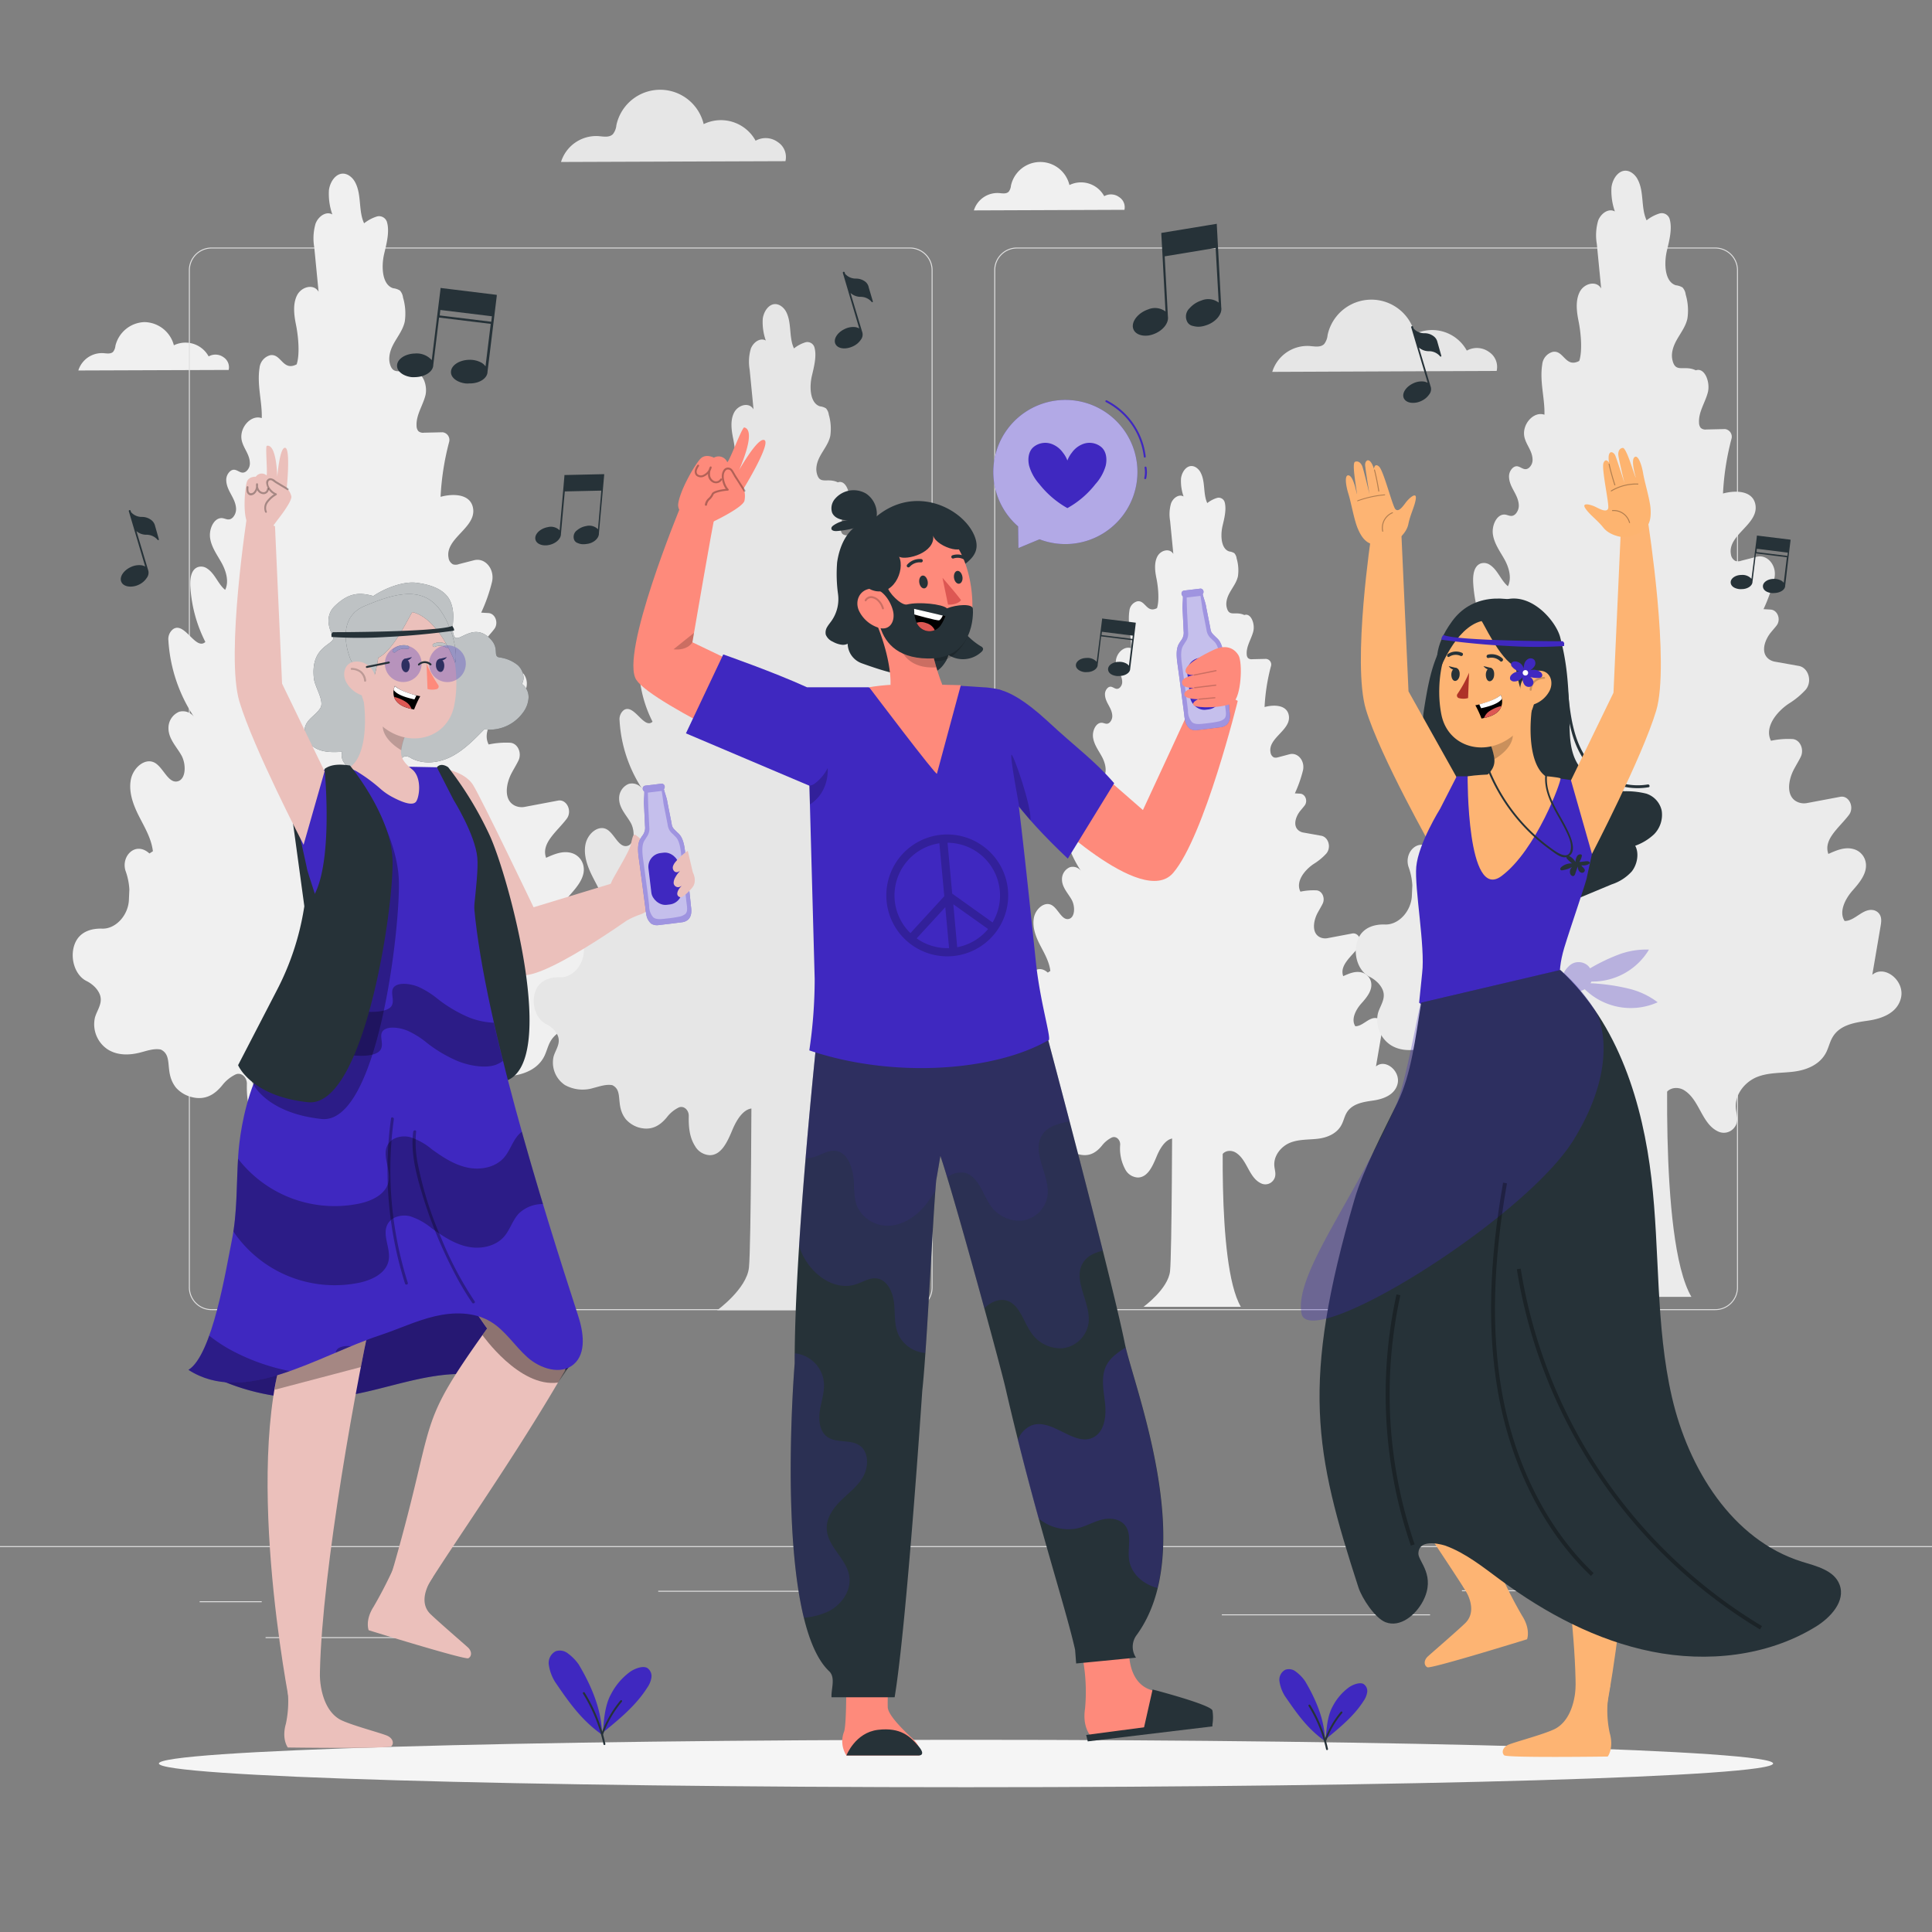 <svg xmlns="http://www.w3.org/2000/svg" viewBox="0 0 500 500"><rect x="0" y="0" width="500" height="500" fill="#808080" stroke="none"/><g id="freepik--background-complete--inject-12"><path d="M57.87,92.47A3.54,3.54,0,0,0,54,92.24a6.84,6.84,0,0,0-9-2.88,8,8,0,0,0-7.64-6,8,8,0,0,0-7.49,6.14,3,3,0,0,1-.58,1.53c-.63.65-1.68.43-2.58.36a6.4,6.4,0,0,0-6.44,4.49l38.91-.14A3.09,3.09,0,0,0,57.87,92.47Z" style="fill:#f0f0f0"></path><path d="M289.62,51a3.56,3.56,0,0,0-3.85-.23,6.83,6.83,0,0,0-9-2.88,7.76,7.76,0,0,0-15.14.18,3,3,0,0,1-.58,1.54c-.63.64-1.68.42-2.58.35a6.38,6.38,0,0,0-6.43,4.49L291,54.3A3.1,3.1,0,0,0,289.62,51Z" style="fill:#f0f0f0"></path><path d="M201.28,36.76a5.3,5.3,0,0,0-5.73-.34,10.23,10.23,0,0,0-13.44-4.3,11.58,11.58,0,0,0-22.59.28,4.42,4.42,0,0,1-.87,2.28c-.94,1-2.51.64-3.85.54a9.54,9.54,0,0,0-9.61,6.7l58.08-.21A4.61,4.61,0,0,0,201.28,36.76Z" style="fill:#e6e6e6"></path><path d="M385.35,91.08a5.33,5.33,0,0,0-5.74-.34,10.23,10.23,0,0,0-13.44-4.3,11.58,11.58,0,0,0-22.59.28,4.46,4.46,0,0,1-.86,2.28c-.94,1-2.52.64-3.86.54a9.52,9.52,0,0,0-9.6,6.7L387.33,96A4.62,4.62,0,0,0,385.35,91.08Z" style="fill:#e6e6e6"></path><path d="M443.92,339.06H263.17a5.87,5.87,0,0,1-5.86-5.86V69.93a5.87,5.87,0,0,1,5.86-5.87H443.92a5.87,5.87,0,0,1,5.86,5.87V333.2A5.87,5.87,0,0,1,443.92,339.06ZM263.17,64.31a5.62,5.62,0,0,0-5.61,5.62V333.2a5.62,5.62,0,0,0,5.61,5.61H443.92a5.61,5.61,0,0,0,5.61-5.61V69.93a5.62,5.62,0,0,0-5.61-5.62Z" style="fill:#e0e0e0"></path><path d="M235.49,339.06H54.75a5.87,5.87,0,0,1-5.87-5.86V69.93a5.87,5.87,0,0,1,5.87-5.87H235.49a5.86,5.86,0,0,1,5.86,5.87V333.2A5.86,5.86,0,0,1,235.49,339.06ZM54.75,64.31a5.62,5.62,0,0,0-5.62,5.62V333.2a5.62,5.62,0,0,0,5.62,5.61H235.49a5.61,5.61,0,0,0,5.61-5.61V69.93a5.62,5.62,0,0,0-5.61-5.62Z" style="fill:#e0e0e0"></path><rect y="400.13" width="500" height="0.25" style="fill:#e0e0e0"></rect><rect x="51.67" y="414.4" width="16.06" height="0.25" style="fill:#e0e0e0"></rect><rect x="170.35" y="411.69" width="53.53" height="0.25" style="fill:#e0e0e0"></rect><rect x="68.73" y="423.69" width="36.25" height="0.25" style="fill:#e0e0e0"></rect><rect x="378.35" y="411.56" width="43.19" height="0.25" style="fill:#e0e0e0"></rect><rect x="430.45" y="411.56" width="6.33" height="0.25" style="fill:#e0e0e0"></rect><rect x="316.21" y="417.79" width="53.89" height="0.25" style="fill:#e0e0e0"></rect><path d="M100,265.26l-18,2.57s-.11,50.37-.75,56.58S72,336.81,72,336.81h33.79C97.05,321.82,100,265.26,100,265.26Z" style="fill:#f0f0f0"></path><path d="M152.73,253.34l2.13-12.53c.22-1.27.42-2.66-.69-3.66a2.45,2.45,0,0,0-1.22-.59c-2.74-.46-4.75,2.85-7.39,2.82-1.58-2.37.17-5.75,2-7.83s4.24-4.83,3.34-7.84a4.36,4.36,0,0,0-2.94-2.94c-2.3-.68-4.51.28-6.63,1.23-1.37-3.81,2.85-6.8,5.33-10.1,1.52-2,0-5.13-2.24-4.71l-8.52,1.61a4.21,4.21,0,0,1-2.48-.22c-3.16-1.35-2.51-5.64-1.06-8.42.57-1.09,1.24-2.16,1.79-3.28,1-2-.17-4.57-2.16-4.66a21.43,21.43,0,0,0-5.53.45c-1.81-3.57,1.58-7.63,4.68-9.67a20.62,20.62,0,0,0,4.28-3.52c1.83-2.11.8-5.75-1.75-6.21l-6.14-1.1a3.52,3.52,0,0,1-1.57-.63c-2.31-1.68-1.11-5,.47-6.95.47-.57,1-1.15,1.46-1.76,1.22-1.54.33-4.06-1.48-4.17l-1.88-.11a43.11,43.11,0,0,0,2.78-7.86c.83-3.33-1.73-6.46-4.63-5.7l-3.9,1a2.37,2.37,0,0,1-1.53.07,2.23,2.23,0,0,1-1.16-1.68c-1-5.09,7.26-7.79,6.33-12.9-.67-3.73-5.21-3.78-8.4-2.9a68.78,68.78,0,0,1,2.19-14.11,2,2,0,0,0-1.67-2.6l-4.8.11a1.87,1.87,0,0,1-1.47-.4,2.11,2.11,0,0,1-.46-1.34c-.17-2.78,1.57-5.18,2.27-7.84s-.81-6.59-3.1-5.75c-3.06-1.45-5.17.76-6.06-2.45a5,5,0,0,1-.16-1.8c.3-3.6,3.3-5.84,4-9.22a14.49,14.49,0,0,0-.45-6.16,3.35,3.35,0,0,0-.81-1.83,4.1,4.1,0,0,0-1.73-.59c-2.91-.88-3.14-5.61-2.33-9,.62-2.56,1.37-5.56.76-7.93A2.15,2.15,0,0,0,97.63,56a10.3,10.3,0,0,0-3.4,1.79c-1.51-3.21-.6-7.36-2.29-10.56a4.64,4.64,0,0,0-1.68-1.85c-2.58-1.52-4.78,1.12-5.13,3.82a16,16,0,0,0,.88,6.3c-1.59-.92-3.6.46-4.33,2.34A13.49,13.49,0,0,0,81.33,64q.56,5.76,1.12,11.51c-1.23-2.16-4.42-1.34-5.56.89s-.81,5.06-.3,7.58c.57,2.78,1.08,7.58.19,10.31-3.62,1.91-4-2.91-6.89-2.35a3.77,3.77,0,0,0-2.72,3.27c-.7,4.47.71,8.78.57,13-2.79-1-5.93,2.54-5.17,5.82.46,2,2,3.5,2.09,5.69a2.66,2.66,0,0,1-1,2.3c-1.55,1.11-2.5-1.37-4.1-.06a3,3,0,0,0-1,2.48c.16,2.64,2.24,4.3,2.51,6.9a3.21,3.21,0,0,1-.8,2.56c-1,1-1.81.31-2.71.2-2.11-.26-3.55,2.76-3.18,5.18s1.86,4.37,3,6.45,1.94,4.8.89,6.93c-1.83-1.48-2.64-4.22-4.66-5.52a2.66,2.66,0,0,0-2.52-.33c-1.73.74-1.94,3.14-1.82,5.13a36.23,36.23,0,0,0,3.88,14.2c-2.52,2.32-5.37-5.37-8.35-3.32a3.26,3.26,0,0,0-1.22,2.93,40.25,40.25,0,0,0,6.58,19.71,3.58,3.58,0,0,0-3.8-1.25,4.51,4.51,0,0,0-2.76,4.27c0,2.72,2.07,4.73,3.35,7s1.23,6.3-1.08,6.75-3.55-3.4-5.67-4.74c-2.52-1.58-5.79,1.13-6.36,4.39s.7,6.55,2.16,9.42,3.17,5.69,3.57,9l-.9.58c-3.56-3.26-7.38.65-6.19,4.47a16.77,16.77,0,0,1,1,4.85l-.11,2.47c-.07,4.12-3.39,7.78-6.94,7.66-2.83-.09-5.75.8-7,3.75-1.46,3.43-.22,8.15,2.89,9.77a8.15,8.15,0,0,1,2.37,1.74c2.81,3.14.61,5.24-.11,7.72a7.79,7.79,0,0,0,3.3,8.28c2.49,1.58,5.53,1.53,8.31.83,1.79-.45,3.61-1.15,5.42-.8,3.37,1.62.74,5.94,4,9.94A8.16,8.16,0,0,0,49,283.75c3.82,1.22,6.41-.3,8.51-2.87A9.82,9.82,0,0,1,61,278.05c1.43-.6,2.93.71,2.89,2.48-.06,3.07.18,6.14,1.84,8.73a5.17,5.17,0,0,0,4.35,2.64c3.4-.08,5.1-4,6.49-7.39,1.72-4.12,5-8.83,9.57-4.42a7.88,7.88,0,0,1,2.1,4.22c.69,3.52,4.47,8.6,7.52,6.37,2.52-1.84,1.82-7.09,5.41-7.93a4,4,0,0,1,3.1.66c3.8,2.55,4.35,8.56,8.55,10.52a3.43,3.43,0,0,0,4.26-1.07c1.24-1.66.49-3.28.35-4.93-.33-3.73,2.51-7,5.57-8.15s6.39-.95,9.59-1.37,6.65-1.8,8.27-5.05c.59-1.2.9-2.58,1.54-3.75,1.88-3.4,5.87-3.95,9.32-4.45s7.49-1.9,8.48-5.77C161.3,255,155.93,250.59,152.73,253.34Z" style="fill:#f0f0f0"></path><path d="M316.78,284.84l-13.41,1.92s-.08,37.56-.56,42.19-6.87,9.25-6.87,9.25h25.19C314.59,327,316.78,284.84,316.78,284.84Z" style="fill:#f0f0f0"></path><path d="M356.1,276c.53-3.11,1.07-6.23,1.6-9.34a2.74,2.74,0,0,0-.52-2.73,1.8,1.8,0,0,0-.91-.44c-2-.34-3.54,2.12-5.51,2.1-1.18-1.77.12-4.28,1.51-5.84s3.16-3.6,2.49-5.84a3.3,3.3,0,0,0-2.19-2.2c-1.72-.51-3.37.21-4.95.92-1-2.84,2.13-5.07,4-7.53,1.13-1.51,0-3.83-1.68-3.51l-6.35,1.2a3.22,3.22,0,0,1-1.84-.17c-2.36-1-1.88-4.2-.8-6.28.43-.81.93-1.61,1.34-2.44.74-1.49-.13-3.41-1.62-3.48a16.32,16.32,0,0,0-4.12.34c-1.35-2.66,1.18-5.69,3.49-7.21a15.24,15.24,0,0,0,3.19-2.63c1.37-1.57.6-4.29-1.3-4.63l-4.58-.82a2.7,2.7,0,0,1-1.17-.47c-1.72-1.25-.83-3.73.35-5.18.35-.43.73-.86,1.08-1.31.92-1.16.25-3-1.1-3.11l-1.4-.08a33,33,0,0,0,2.08-5.87c.62-2.48-1.29-4.82-3.46-4.25l-2.91.77a1.94,1.94,0,0,1-1.14.05,1.67,1.67,0,0,1-.86-1.26c-.78-3.79,5.41-5.8,4.72-9.62-.5-2.78-3.89-2.81-6.27-2.16a51,51,0,0,1,1.64-10.53,1.46,1.46,0,0,0-1.25-1.93l-3.58.08a1.4,1.4,0,0,1-1.1-.3,1.6,1.6,0,0,1-.33-1c-.13-2.07,1.17-3.86,1.69-5.85s-.61-4.91-2.31-4.28c-2.29-1.08-3.86.56-4.52-1.83a3.78,3.78,0,0,1-.13-1.34c.23-2.69,2.47-4.36,3-6.88a10.85,10.85,0,0,0-.34-4.59,2.47,2.47,0,0,0-.6-1.37,3.3,3.3,0,0,0-1.29-.44c-2.17-.65-2.34-4.18-1.74-6.69.46-1.91,1-4.14.57-5.91a1.61,1.61,0,0,0-2-1.26,7.58,7.58,0,0,0-2.54,1.34c-1.12-2.4-.45-5.49-1.71-7.88a3.42,3.42,0,0,0-1.25-1.38c-1.93-1.13-3.56.84-3.83,2.85a12,12,0,0,0,.66,4.7c-1.18-.69-2.68.34-3.23,1.74a10,10,0,0,0-.26,4.56l.84,8.58c-.92-1.61-3.3-1-4.15.67s-.61,3.77-.22,5.65c.42,2.07.8,5.65.14,7.69-2.7,1.43-3-2.17-5.14-1.75a2.81,2.81,0,0,0-2,2.43c-.52,3.34.53,6.55.43,9.69-2.09-.73-4.42,1.9-3.86,4.34.35,1.49,1.49,2.61,1.56,4.24a2,2,0,0,1-.72,1.72c-1.15.83-1.86-1-3-.05a2.25,2.25,0,0,0-.73,1.85c.12,2,1.67,3.21,1.87,5.15a2.38,2.38,0,0,1-.59,1.91c-.72.74-1.35.23-2,.15-1.57-.19-2.64,2.06-2.36,3.86s1.38,3.26,2.23,4.81,1.44,3.58.66,5.17c-1.36-1.11-2-3.15-3.47-4.12a2,2,0,0,0-1.88-.24c-1.29.55-1.45,2.34-1.36,3.82a26.89,26.89,0,0,0,2.89,10.59c-1.88,1.73-4-4-6.23-2.47a2.47,2.47,0,0,0-.91,2.18,30.08,30.08,0,0,0,4.91,14.7,2.66,2.66,0,0,0-2.83-.93,3.36,3.36,0,0,0-2.06,3.18c0,2,1.54,3.53,2.5,5.23s.91,4.69-.81,5-2.64-2.53-4.23-3.53c-1.88-1.18-4.31.84-4.74,3.27s.52,4.89,1.61,7,2.36,4.25,2.66,6.7l-.67.43c-2.66-2.43-5.5.48-4.61,3.33a12.68,12.68,0,0,1,.77,3.62l-.09,1.84c-.05,3.07-2.52,5.81-5.17,5.72-2.11-.07-4.29.59-5.23,2.79-1.08,2.56-.15,6.08,2.16,7.29a6.14,6.14,0,0,1,1.77,1.29c2.1,2.34.45,3.91-.08,5.76a5.81,5.81,0,0,0,2.45,6.17,7.88,7.88,0,0,0,6.2.63,9.5,9.5,0,0,1,4.05-.6c2.51,1.21.55,4.43,2.95,7.41a6.1,6.1,0,0,0,2.5,1.67c2.85.91,4.78-.22,6.35-2.14a7.35,7.35,0,0,1,2.57-2.11c1.07-.45,2.18.53,2.15,1.85a11.45,11.45,0,0,0,1.37,6.51,3.89,3.89,0,0,0,3.25,2c2.54-.06,3.8-3,4.84-5.51,1.28-3.07,3.71-6.58,7.14-3.3a5.82,5.82,0,0,1,1.56,3.15c.52,2.63,3.33,6.41,5.61,4.75,1.88-1.37,1.36-5.29,4-5.92a3,3,0,0,1,2.32.5c2.83,1.9,3.24,6.38,6.37,7.84a2.55,2.55,0,0,0,3.18-.8c.92-1.23.37-2.44.26-3.67-.25-2.78,1.87-5.19,4.16-6.08s4.76-.71,7.15-1,5-1.34,6.16-3.77c.45-.89.67-1.92,1.15-2.79,1.4-2.54,4.38-2.95,6.95-3.32s5.59-1.42,6.32-4.31C362.5,277.15,358.49,273.9,356.1,276Z" style="fill:#f0f0f0"></path><path d="M210.5,275.26l-16,2.29s-.1,44.94-.67,50.48-8.23,11.06-8.23,11.06H215.7C207.87,325.72,210.5,275.26,210.5,275.26Z" style="fill:#e6e6e6"></path><path d="M257.54,264.62q.94-5.6,1.9-11.18c.19-1.13.38-2.37-.61-3.26a2.18,2.18,0,0,0-1.1-.53c-2.44-.41-4.23,2.54-6.59,2.52-1.4-2.12.15-5.13,1.81-7s3.78-4.31,3-7a3.87,3.87,0,0,0-2.62-2.62c-2.05-.61-4,.25-5.91,1.09-1.22-3.39,2.54-6.07,4.76-9,1.35-1.8,0-4.58-2-4.2l-7.59,1.44a3.84,3.84,0,0,1-2.22-.2c-2.82-1.21-2.24-5-.94-7.51.5-1,1.1-1.93,1.59-2.92.89-1.79-.15-4.09-1.93-4.17a19,19,0,0,0-4.93.41c-1.61-3.18,1.41-6.81,4.18-8.63a18.51,18.51,0,0,0,3.81-3.14c1.64-1.88.72-5.13-1.56-5.54l-5.48-1a3.53,3.53,0,0,1-1.4-.56c-2-1.5-1-4.46.42-6.2.42-.52.88-1,1.3-1.57,1.1-1.38.3-3.62-1.31-3.72l-1.68-.1a39.23,39.23,0,0,0,2.48-7c.74-3-1.54-5.76-4.13-5.08l-3.48.91a2.15,2.15,0,0,1-1.37.06,2,2,0,0,1-1-1.5c-.93-4.53,6.47-6.94,5.65-11.51-.6-3.32-4.65-3.37-7.5-2.59a62,62,0,0,1,2-12.59,1.75,1.75,0,0,0-1.5-2.31l-4.28.1a1.66,1.66,0,0,1-1.31-.36,1.89,1.89,0,0,1-.4-1.2c-.16-2.48,1.4-4.62,2-7s-.72-5.88-2.76-5.13c-2.74-1.29-4.62.68-5.41-2.19a4.52,4.52,0,0,1-.15-1.6c.27-3.22,2.95-5.21,3.6-8.23a13,13,0,0,0-.39-5.5,3.06,3.06,0,0,0-.73-1.63,3.76,3.76,0,0,0-1.54-.52c-2.6-.79-2.8-5-2.08-8,.55-2.29,1.22-5,.68-7.08a1.91,1.91,0,0,0-2.34-1.5,9,9,0,0,0-3,1.59c-1.35-2.86-.54-6.57-2-9.42a4.1,4.1,0,0,0-1.51-1.65c-2.3-1.36-4.26,1-4.57,3.41a14.23,14.23,0,0,0,.79,5.62c-1.42-.83-3.21.41-3.87,2.09a12,12,0,0,0-.31,5.45q.51,5.13,1,10.27c-1.1-1.94-3.94-1.2-5,.79s-.73,4.51-.27,6.76c.51,2.48,1,6.76.17,9.2-3.23,1.71-3.56-2.6-6.15-2.09a3.35,3.35,0,0,0-2.42,2.91c-.63,4,.63,7.83.51,11.59-2.49-.88-5.29,2.27-4.61,5.19.41,1.79,1.78,3.12,1.86,5.08a2.36,2.36,0,0,1-.86,2.05c-1.38,1-2.23-1.22-3.65-.06a2.68,2.68,0,0,0-.87,2.22c.14,2.35,2,3.84,2.24,6.16a2.9,2.9,0,0,1-.71,2.28c-.87.89-1.62.27-2.43.18-1.88-.23-3.16,2.46-2.83,4.62s1.66,3.89,2.67,5.75,1.73,4.28.79,6.19c-1.63-1.33-2.35-3.77-4.15-4.93a2.43,2.43,0,0,0-2.25-.3c-1.54.67-1.74,2.81-1.62,4.58a32.17,32.17,0,0,0,3.45,12.67c-2.24,2.07-4.79-4.79-7.45-3a3,3,0,0,0-1.09,2.61A36,36,0,0,0,166.09,204a3.21,3.21,0,0,0-3.4-1.12,4,4,0,0,0-2.46,3.81c0,2.43,1.85,4.22,3,6.25s1.09,5.62-1,6-3.16-3-5.05-4.22c-2.25-1.41-5.16,1-5.68,3.91s.63,5.85,1.93,8.41,2.83,5.08,3.19,8l-.8.52c-3.18-2.91-6.59.58-5.52,4a15.17,15.17,0,0,1,.91,4.32l-.1,2.2c-.06,3.68-3,7-6.18,6.84-2.53-.08-5.14.71-6.26,3.34-1.29,3.07-.18,7.28,2.58,8.72a7.23,7.23,0,0,1,2.12,1.55c2.51,2.8.54,4.68-.1,6.89a7,7,0,0,0,2.94,7.39,9.45,9.45,0,0,0,7.42.74c1.6-.4,3.22-1,4.83-.71,3,1.44.66,5.29,3.54,8.86a7.37,7.37,0,0,0,3,2c3.41,1.08,5.72-.27,7.6-2.57a8.66,8.66,0,0,1,3.07-2.52c1.27-.54,2.61.63,2.58,2.21-.06,2.74.16,5.47,1.63,7.79a4.63,4.63,0,0,0,3.89,2.35c3-.07,4.54-3.6,5.79-6.59,1.54-3.67,4.44-7.87,8.54-3.94a7,7,0,0,1,1.87,3.76c.62,3.15,4,7.67,6.71,5.68,2.25-1.64,1.62-6.32,4.82-7.07a3.51,3.51,0,0,1,2.77.59c3.39,2.27,3.88,7.64,7.63,9.39a3.05,3.05,0,0,0,3.79-1c1.11-1.48.45-2.92.32-4.4-.3-3.33,2.24-6.21,5-7.27s5.7-.84,8.56-1.22,5.93-1.61,7.37-4.51c.53-1.07.8-2.3,1.38-3.34,1.68-3,5.23-3.53,8.31-4s6.69-1.7,7.57-5.15C265.18,266.06,260.39,262.16,257.54,264.62Z" style="fill:#e6e6e6"></path><path d="M431.91,264.19l-18,2.56s-.11,50.29-.75,56.49S404,335.62,404,335.62h33.73C429,320.66,431.91,264.19,431.91,264.19Z" style="fill:#ebebeb"></path><path d="M484.55,252.28l2.13-12.51c.22-1.26.43-2.65-.68-3.65a2.48,2.48,0,0,0-1.23-.59c-2.73-.46-4.74,2.85-7.38,2.82-1.57-2.37.17-5.74,2-7.82s4.23-4.83,3.34-7.83a4.34,4.34,0,0,0-2.94-2.93c-2.29-.69-4.5.28-6.61,1.23-1.37-3.81,2.84-6.8,5.32-10.09,1.51-2,0-5.13-2.24-4.7l-8.5,1.6a4.21,4.21,0,0,1-2.48-.22c-3.16-1.34-2.51-5.62-1.06-8.4.57-1.09,1.24-2.16,1.79-3.27,1-2-.18-4.57-2.17-4.66a21.31,21.31,0,0,0-5.51.45c-1.81-3.56,1.58-7.62,4.67-9.65a20.57,20.57,0,0,0,4.27-3.52c1.83-2.1.8-5.74-1.75-6.2l-6.13-1.09a3.78,3.78,0,0,1-1.56-.63c-2.31-1.68-1.11-5,.46-6.94.47-.58,1-1.16,1.46-1.76,1.23-1.54.33-4-1.47-4.16l-1.88-.11a43.11,43.11,0,0,0,2.78-7.86c.83-3.31-1.73-6.45-4.63-5.68l-3.9,1a2.48,2.48,0,0,1-1.52.07,2.23,2.23,0,0,1-1.16-1.68c-1-5.08,7.25-7.78,6.33-12.89-.67-3.72-5.21-3.76-8.39-2.89a68.58,68.58,0,0,1,2.18-14.09,2,2,0,0,0-1.67-2.59l-4.79.11a1.89,1.89,0,0,1-1.47-.4,2.16,2.16,0,0,1-.45-1.34c-.17-2.78,1.57-5.17,2.27-7.83s-.81-6.57-3.1-5.74c-3-1.44-5.16.76-6-2.44a5.2,5.2,0,0,1-.17-1.8c.31-3.6,3.3-5.83,4-9.21a14.46,14.46,0,0,0-.45-6.15,3.35,3.35,0,0,0-.81-1.83,4.13,4.13,0,0,0-1.73-.58c-2.9-.88-3.12-5.6-2.32-9,.62-2.56,1.37-5.55.76-7.92a2.14,2.14,0,0,0-2.62-1.68,10.12,10.12,0,0,0-3.4,1.79c-1.51-3.21-.6-7.35-2.29-10.54a4.6,4.6,0,0,0-1.68-1.86c-2.57-1.52-4.77,1.13-5.12,3.82a16.11,16.11,0,0,0,.88,6.29c-1.59-.92-3.59.46-4.32,2.34a13.44,13.44,0,0,0-.35,6.1q.56,5.75,1.12,11.49c-1.23-2.16-4.42-1.34-5.55.89s-.82,5-.3,7.56c.56,2.77,1.07,7.57.18,10.3-3.61,1.91-4-2.91-6.88-2.34a3.73,3.73,0,0,0-2.7,3.26c-.71,4.46.7,8.76.57,13-2.8-1-5.93,2.55-5.17,5.82.46,2,2,3.49,2.09,5.67a2.7,2.7,0,0,1-1,2.31c-1.54,1.1-2.49-1.38-4.08-.07a3,3,0,0,0-1,2.48c.15,2.63,2.23,4.29,2.5,6.89a3.21,3.21,0,0,1-.8,2.56c-1,1-1.81.3-2.71.19-2.1-.25-3.54,2.76-3.16,5.18s1.85,4.36,3,6.43,1.93,4.8.88,6.93c-1.82-1.49-2.63-4.22-4.65-5.52a2.7,2.7,0,0,0-2.51-.33c-1.73.75-1.94,3.14-1.82,5.12a36.25,36.25,0,0,0,3.87,14.18c-2.51,2.32-5.36-5.36-8.34-3.31a3.27,3.27,0,0,0-1.21,2.93,40.3,40.3,0,0,0,6.57,19.68,3.58,3.58,0,0,0-3.8-1.26,4.51,4.51,0,0,0-2.75,4.26c0,2.72,2.07,4.73,3.35,7s1.22,6.29-1.09,6.73-3.54-3.39-5.66-4.72c-2.51-1.59-5.77,1.12-6.35,4.37s.71,6.55,2.16,9.41,3.16,5.69,3.57,9l-.9.58c-3.56-3.26-7.37.64-6.18,4.46a16.78,16.78,0,0,1,1,4.84l-.11,2.46c-.08,4.12-3.39,7.78-6.93,7.66-2.83-.1-5.75.79-7,3.74-1.45,3.42-.21,8.14,2.89,9.75a8.15,8.15,0,0,1,2.37,1.74c2.81,3.13.61,5.23-.11,7.71a7.77,7.77,0,0,0,3.29,8.26c2.49,1.58,5.52,1.53,8.3.84,1.79-.45,3.6-1.15,5.41-.8,3.36,1.61.74,5.92,4,9.92a8.19,8.19,0,0,0,3.35,2.24c3.81,1.22,6.4-.3,8.5-2.87a9.67,9.67,0,0,1,3.43-2.82c1.43-.61,2.92.7,2.89,2.47-.06,3.07.18,6.13,1.83,8.72a5.16,5.16,0,0,0,4.34,2.63c3.4-.08,5.1-4,6.49-7.37,1.72-4.11,5-8.82,9.56-4.42a7.94,7.94,0,0,1,2.09,4.21c.69,3.52,4.46,8.59,7.51,6.36,2.52-1.83,1.81-7.07,5.4-7.92a3.92,3.92,0,0,1,3.09.67c3.79,2.54,4.34,8.55,8.54,10.5a3.42,3.42,0,0,0,4.25-1.07c1.24-1.65.49-3.27.35-4.92-.33-3.72,2.51-6.95,5.57-8.14s6.37-.94,9.57-1.37,6.64-1.79,8.25-5c.6-1.2.9-2.58,1.55-3.74,1.87-3.39,5.85-3.94,9.3-4.44s7.48-1.9,8.46-5.77C493.11,253.89,487.75,249.53,484.55,252.28Z" style="fill:#ebebeb"></path></g><g id="freepik--Shadow--inject-12"><path d="M458.88,456.39c0,3.39-93.52,6.14-208.88,6.14s-208.88-2.75-208.88-6.14,93.52-6.13,208.88-6.13S458.88,453,458.88,456.39Z" style="fill:#f5f5f5"></path></g><g id="freepik--Plants--inject-12"><path d="M149.78,430.78a12.13,12.13,0,0,0-2.78-2.85,3.33,3.33,0,0,0-3.18-.59,3.4,3.4,0,0,0-1.77,3.62,11.38,11.38,0,0,0,1.68,4.43c3.48,5.09,6.7,9.75,12.06,13.54C155.79,442.6,153,436.17,149.78,430.78Z" style="fill:#3F28C0"></path><path d="M167.47,431.65c-1.2-.65-3.43.28-4.52,1.1a16.58,16.58,0,0,0-4.82,5.7c-1.68,3-1.88,7.23-2.09,9.91,4.25-3.45,8.57-7,11.48-11.62a6.13,6.13,0,0,0,1.07-2.62A2.52,2.52,0,0,0,167.47,431.65Z" style="fill:#3F28C0"></path><path d="M156.43,451.62a.26.26,0,0,1-.25-.2,41.33,41.33,0,0,0-5.3-13.11.25.25,0,0,1,.43-.26,41.94,41.94,0,0,1,5.36,13.26.25.25,0,0,1-.19.3Z" style="fill:#263238"></path><path d="M155.87,449h-.09a.25.25,0,0,1-.15-.32,28.63,28.63,0,0,1,4.94-8.61.25.25,0,0,1,.36,0,.25.25,0,0,1,0,.35,28,28,0,0,0-4.86,8.46A.25.25,0,0,1,155.87,449Z" style="fill:#263238"></path><path d="M337.75,435.07a10.55,10.55,0,0,0-2.37-2.44,2.86,2.86,0,0,0-2.73-.5,2.91,2.91,0,0,0-1.51,3.09,9.78,9.78,0,0,0,1.44,3.79c3,4.35,5.72,8.33,10.31,11.57C342.89,445.18,340.49,439.68,337.75,435.07Z" style="fill:#3F28C0"></path><path d="M352.88,435.82c-1-.57-2.94.23-3.87.93a14.25,14.25,0,0,0-4.12,4.87c-1.44,2.58-1.61,6.19-1.79,8.48,3.63-3,7.33-6,9.82-9.93a5.26,5.26,0,0,0,.91-2.25A2.15,2.15,0,0,0,352.88,435.82Z" style="fill:#3F28C0"></path><path d="M343.43,452.92a.25.25,0,0,1-.24-.2,35.19,35.19,0,0,0-4.53-11.19.26.26,0,0,1,.09-.35.25.25,0,0,1,.34.09,36,36,0,0,1,4.59,11.34.25.25,0,0,1-.19.3Z" style="fill:#263238"></path><path d="M343,450.7l-.08,0a.24.24,0,0,1-.15-.32A24.33,24.33,0,0,1,347,443a.25.25,0,0,1,.35,0,.26.26,0,0,1,0,.36,23.82,23.82,0,0,0-4.15,7.21A.26.26,0,0,1,343,450.7Z" style="fill:#263238"></path></g><g id="freepik--musical-notes--inject-12"><path d="M371.18,87.14a3.85,3.85,0,0,0-2.55-.9A3.67,3.67,0,0,1,365.82,85l-.11-.37a.25.25,0,1,0-.47.14l4.24,14.31a2.7,2.7,0,0,0-1.07-.35,5,5,0,0,0-2.69.49c-1.9.89-3,2.62-2.4,3.86.5,1.07,2.07,1.44,3.69,1a5.48,5.48,0,0,0,.8-.3,5,5,0,0,0,2.1-1.75,2.16,2.16,0,0,0,.31-2.08h0l-3-10a3.9,3.9,0,0,0,2.59.94,3.75,3.75,0,0,1,2.93,1.38.21.21,0,0,0,.19,0h0a.16.16,0,0,0,.08-.2L372,88.5A2.54,2.54,0,0,0,371.18,87.14Z" style="fill:#263238"></path><path d="M39.27,134.68a3.91,3.91,0,0,0-2.54-.9,3.67,3.67,0,0,1-2.81-1.23l-.12-.37a.24.24,0,1,0-.46.14l4.24,14.31a2.75,2.75,0,0,0-1.07-.35,5,5,0,0,0-2.69.49c-1.91.89-3,2.62-2.4,3.86.49,1.08,2.06,1.44,3.69,1a5.36,5.36,0,0,0,.79-.3A4.93,4.93,0,0,0,38,149.53a2.19,2.19,0,0,0,.31-2.08h0l-3-10a3.87,3.87,0,0,0,2.6.94,3.75,3.75,0,0,1,2.93,1.38.24.24,0,0,0,.18,0h0a.19.19,0,0,0,.09-.21l-1-3.54A2.66,2.66,0,0,0,39.27,134.68Z" style="fill:#263238"></path><path d="M224.06,73a3.91,3.91,0,0,0-2.54-.9,3.67,3.67,0,0,1-2.81-1.23l-.11-.37a.25.25,0,0,0-.3-.16.24.24,0,0,0-.17.3L222.37,85a3.06,3.06,0,0,0-1.07-.35,4.9,4.9,0,0,0-2.69.5c-1.9.88-3,2.61-2.4,3.86.5,1.07,2.07,1.43,3.69.94a6,6,0,0,0,.8-.3,4.9,4.9,0,0,0,2.1-1.75,2.16,2.16,0,0,0,.31-2.08h0l-3-10a3.91,3.91,0,0,0,2.59,1,3.71,3.71,0,0,1,2.93,1.37.18.18,0,0,0,.18,0h0a.18.18,0,0,0,.08-.21l-1.05-3.54A2.53,2.53,0,0,0,224.06,73Z" style="fill:#263238"></path><path d="M462,151.6h0l1-8.56.39-3.19v-.18l-8.71-1.07v.18l-.4,3.19-1,7.83a3.13,3.13,0,0,0-2.61-1c-1.55,0-2.8.91-2.77,1.92s1,1.59,2.24,1.74a3.21,3.21,0,0,0,.62,0c1.55,0,2.78-.89,2.78-1.89h0l.9-7.35,8,1-.81,6.62a1.92,1.92,0,0,0-.61-.56,3.8,3.8,0,0,0-2-.46c-1.56,0-2.81.91-2.78,1.92s1,1.59,2.25,1.74a3.11,3.11,0,0,0,.61,0C460.78,153.45,462,152.6,462,151.6Zm-7.42-8.73.1-.85,8,1-.1.85Z" style="fill:#263238"></path><path d="M126.17,96.19h0l1.74-14.26.65-5.32v-.3L114,74.52v.3l-.66,5.32-1.6,13.06a5.23,5.23,0,0,0-4.35-1.71c-2.6.06-4.67,1.51-4.63,3.2,0,1.46,1.64,2.65,3.74,2.91a8.85,8.85,0,0,0,1,0c2.58-.07,4.64-1.49,4.63-3.16h0l1.5-12.26L127,83.82l-1.35,11a3.36,3.36,0,0,0-1-.93,6.23,6.23,0,0,0-3.3-.77c-2.6.08-4.68,1.51-4.64,3.21,0,1.45,1.65,2.64,3.75,2.9a5.91,5.91,0,0,0,1,0C124.11,99.28,126.17,97.87,126.17,96.19ZM113.8,81.64l.16-1.42,13.35,1.63-.17,1.42Z" style="fill:#263238"></path><path d="M292.49,173.08h0l1.05-8.56.39-3.19v-.18l-8.71-1.08v.19l-.4,3.19-1,7.83a3.14,3.14,0,0,0-2.61-1c-1.56,0-2.8.9-2.77,1.92,0,.87,1,1.59,2.24,1.74a3.21,3.21,0,0,0,.62,0c1.54,0,2.78-.89,2.78-1.9h0l.89-7.35,8,1-.81,6.61a2,2,0,0,0-.61-.55,3.62,3.62,0,0,0-2-.46c-1.56,0-2.81.9-2.78,1.92s1,1.59,2.24,1.74a3.21,3.21,0,0,0,.62,0C291.26,174.93,292.49,174.08,292.49,173.08Zm-7.41-8.73.09-.85,8,1-.1.85Z" style="fill:#263238"></path><path d="M316.06,79.57h0L315.22,64l-.31-5.79,0-.29-14.36,2.36v.32l.32,5.8.76,14.21a4.55,4.55,0,0,0-4.5-.53c-2.51.85-4.26,3-3.92,4.73.3,1.53,2.05,2.31,4.13,2a7.4,7.4,0,0,0,1-.26c2.47-.82,4.2-2.87,3.91-4.68h0l-.83-15.53,13.19-2.18.79,14.15a4.54,4.54,0,0,0-4.5-.53,6.8,6.8,0,0,0-3,1.95,2.94,2.94,0,0,0-.53,3.75,2.12,2.12,0,0,0,1.43.89,4.93,4.93,0,0,0,2.26.1,6.33,6.33,0,0,0,1-.26C314.61,83.43,316.35,81.3,316.06,79.57Z" style="fill:#263238"></path><path d="M155,138h0l1-11,.36-4.08v-.21l-10.29.23,0,.22-.35,4.09-.89,10a3.2,3.2,0,0,0-3.09-.82c-1.84.34-3.27,1.64-3.21,2.92.05,1.1,1.2,1.82,2.69,1.79a3.82,3.82,0,0,0,.75-.08c1.81-.32,3.22-1.59,3.2-2.88h0l1-11,9.45-.21-.86,10a3.21,3.21,0,0,0-3.1-.82,4.9,4.9,0,0,0-2.29,1.06,2.09,2.09,0,0,0-.74,2.58,1.52,1.52,0,0,0,.91.76,3.36,3.36,0,0,0,1.57.29,4.88,4.88,0,0,0,.76-.07C153.64,140.58,155.07,139.27,155,138Z" style="fill:#263238"></path></g><g id="freepik--speech-bubble--inject-12"><path d="M293.24,128.54a18.65,18.65,0,1,0-29.75,7.69l.08,5.6,5.47-2.27.28.12A18.66,18.66,0,0,0,293.24,128.54Z" style="fill:#3F28C0"></path><path d="M296.27,118.42a.24.24,0,0,1-.25-.22,18.3,18.3,0,0,0-9.8-14.14.24.24,0,0,1-.11-.34.25.25,0,0,1,.33-.11,18.82,18.82,0,0,1,10.07,14.54.23.23,0,0,1-.22.27Z" style="fill:#3F28C0"></path><path d="M296.38,124h-.05a.25.25,0,0,1-.19-.3,6.57,6.57,0,0,0,.07-2.65.25.25,0,0,1,.21-.29.25.25,0,0,1,.29.2,7.07,7.07,0,0,1-.08,2.86A.26.26,0,0,1,296.38,124Z" style="fill:#3F28C0"></path><g style="opacity:0.6"><path d="M293.24,128.54a18.65,18.65,0,1,0-29.75,7.69l.08,5.6,5.47-2.27.28.12A18.66,18.66,0,0,0,293.24,128.54Z" style="fill:#fff"></path></g><path d="M284.94,115.64a4.78,4.78,0,0,0-4.66-.73,6.21,6.21,0,0,0-2.87,2.22,7.38,7.38,0,0,0-1.17,2.05,7.38,7.38,0,0,0-1.17-2.05,6.21,6.21,0,0,0-2.87-2.22,4.79,4.79,0,0,0-4.66.73c-1.39,1.11-1.61,3.17-1.2,4.9a12.13,12.13,0,0,0,2.66,4.77,24.46,24.46,0,0,0,7.24,6.19,23.87,23.87,0,0,0,7.24-6.19,12,12,0,0,0,2.67-4.77C286.56,118.81,286.33,116.75,284.94,115.64Z" style="fill:#3F28C0"></path></g><g id="freepik--character-3--inject-12"><path d="M405,178.46c.67,6.75,1.45,14,5.89,19.45a16.83,16.83,0,0,0,15.75,5.83c.47-.08.27-.8-.2-.72a16.09,16.09,0,0,1-15.45-6.2c-3.91-5.27-4.62-12-5.24-18.36-.05-.47-.8-.48-.75,0Z" style="fill:#263238"></path><path d="M430.05,209.81a5.94,5.94,0,0,0-4-4.42,21.81,21.81,0,0,0-5.58-.62,15.39,15.39,0,0,1-11.94-6.69c-2.91-4.38-2.14-9.91-2.44-15.58s-.5-10.65-2.32-17.6c-1.12-4.29-8-12.35-15.26-9.35l-12,6c-5.16,7.43-6.37,12-7.92,21.67s.73,22.78,4.85,31.15c3,6.14,7.52,10.93,12.2,15.16,3.56,3.22,7.54,6.29,11.94,6.35,2.63,0,5.19-1,7.68-2.06l11.86-4.95a12,12,0,0,0,5.17-3.33c1.39-1.73,2-4.65.9-6.66a14,14,0,0,0,4.91-3A7.19,7.19,0,0,0,430.05,209.81Z" style="fill:#263238"></path><path d="M400.06,200.94a42.36,42.36,0,0,0-8.05,5.6,17,17,0,0,1-3,2.06c-2.91,1.54-5.57,2.43-6.29,1a4.78,4.78,0,0,1-.37-1c-.61-2.35-.36-5.65,1.54-7.16,2.14-1.71,3.18-3.17,2.79-5.48a17.28,17.28,0,0,0-1.23-4l2.47-1.48,8.82-8.9C395.71,187.09,395.41,197.71,400.06,200.94Z" style="fill:#fdb473"></path><path d="M386.73,196.5c2.43-1.44,5.09-3.94,4.77-6.79a13.67,13.67,0,0,0-.69-3.07l-4.93,6.52A15.74,15.74,0,0,1,386.73,196.5Z" style="opacity:0.2"></path><path d="M398.43,171.61c-.83,9.06-1,12.9-5.67,17.65-7,7.14-17.85,4.74-19.71-4.24-1.67-8.08,0-21.54,8.86-25.34A11.65,11.65,0,0,1,398.43,171.61Z" style="fill:#fdb473"></path><path d="M386.69,174.56c0,1-.56,1.74-1.16,1.75s-1-.75-1-1.71.56-1.74,1.16-1.76S386.74,173.6,386.69,174.56Z" style="fill:#263238"></path><path d="M377.76,174.53c0,.93-.56,1.69-1.16,1.7s-1-.73-1-1.66.56-1.69,1.16-1.7S377.81,173.6,377.76,174.53Z" style="fill:#263238"></path><path d="M388.58,171.22a.42.42,0,0,1-.32-.1,3.26,3.26,0,0,0-3-.84.4.4,0,0,1-.52-.3.47.47,0,0,1,.33-.56,4.1,4.1,0,0,1,3.78,1,.45.45,0,0,1,0,.63A.47.47,0,0,1,388.58,171.22Z" style="fill:#263238"></path><path d="M374.76,170a.33.33,0,0,1-.21-.19.5.5,0,0,1,.22-.59,3.78,3.78,0,0,1,3.67-.24.41.41,0,0,1,.1.58.42.42,0,0,1-.56.18,3,3,0,0,0-2.91.23A.35.35,0,0,1,374.76,170Z" style="fill:#263238"></path><path d="M380.19,174.09a31,31,0,0,1-3,5.5.7.7,0,0,0,.32,1.07,4.51,4.51,0,0,0,2.43,0Z" style="fill:#ae3228"></path><path d="M386,172.88l-2.08-.49S385.1,173.94,386,172.88Z" style="fill:#263238"></path><path d="M377,172.89l-2.08-.49S376,174,377,172.89Z" style="fill:#263238"></path><path d="M381.82,182.52a26.19,26.19,0,0,1,1.59,3.44l.66-.14c3-.63,4.12-1.9,4.52-3.12a4,4,0,0,0,.1-1.84,4.11,4.11,0,0,0-.3-1c-1.38,1.28-4.09,2.08-5.56,2.45C382.21,182.45,381.82,182.52,381.82,182.52Z"></path><path d="M382.83,182.29l.49,1c2.79-.6,4.67-1.39,5.37-2.43a4.11,4.11,0,0,0-.3-1C387,181.12,384.3,181.87,382.83,182.29Z" style="fill:#fff"></path><path d="M384.07,185.82c3-.63,4.12-1.9,4.52-3.12a9.59,9.59,0,0,0-3.15,1.36A3.57,3.57,0,0,0,384.07,185.82Z" style="fill:#dd5753"></path><path d="M372.41,173.86s4.09-11.41,11-13.12c.31-.07,4.63,9.87,8.85,11.81,0,0,.95,6.92,2.34,7.4s4.88-7.08,4.88-7.08,5.71-12.49-2.31-15.87-16.37-3.05-21.34,3.74S371.73,172,372.41,173.86Z" style="fill:#263238"></path><path d="M400.91,179a7.3,7.3,0,0,1-4.4,3.43c-2.4.6-3.64-3.26-2.82-5.66a4.82,4.82,0,0,1,5.43-3.12C401.42,174.1,402.13,176.87,400.91,179Z" style="fill:#fdb473"></path><path d="M396.1,178.76h0a.26.26,0,0,1-.23-.27,3.53,3.53,0,0,1,1.2-2.42,4.25,4.25,0,0,1,2.56-.88.25.25,0,0,1,.23.27.23.23,0,0,1-.26.23,3.68,3.68,0,0,0-2.2.75,3.07,3.07,0,0,0-1,2.08A.25.25,0,0,1,396.1,178.76Z" style="opacity:0.2"></path><path d="M373.08,165.55s8.05,1.2,17.43,1.64a114.45,114.45,0,0,0,14.28,0c0-1,.15-.64-.33-1.24,0,0-26.87,0-30.91-1.61C373.55,164.34,372.93,165,373.08,165.55Z" style="fill:#3F28C0"></path><path d="M399.07,174.41a1.38,1.38,0,0,0-.59-.63,3,3,0,0,0-2.51-.3,3.15,3.15,0,0,0,1.19-1.13,1.44,1.44,0,0,0-.08-1.57,1.34,1.34,0,0,0-1.59-.25,2.11,2.11,0,0,0-1,1.34,4.25,4.25,0,0,0-.16,1.18,2.4,2.4,0,0,0-2.1-1.87,1.39,1.39,0,0,0-.78.13.76.76,0,0,0-.4.65,1,1,0,0,0,.33.66,4,4,0,0,0,1.91,1.19,2.66,2.66,0,0,0-2.11.82,1.15,1.15,0,0,0-.33,1.23,1.17,1.17,0,0,0,1,.5,2.59,2.59,0,0,0,2.19-1.14,2.87,2.87,0,0,0,.49,2,1.41,1.41,0,0,0,1.88.33,1.28,1.28,0,0,0,.4-1.26,1.8,1.8,0,0,0-.8-1.09,6.3,6.3,0,0,0,2.28.25,1.06,1.06,0,0,0,.68-.24A.73.73,0,0,0,399.07,174.41Z" style="fill:#3F28C0"></path><path d="M395.48,174.12a.7.7,0,0,1-.7.71.71.71,0,0,1-.71-.71.7.7,0,0,1,.71-.7A.7.7,0,0,1,395.48,174.12Z" style="fill:#fff"></path><g id="freepik--freepik--Character--inject-85--inject-12"><path d="M365.47,276s-25.85,74.08-20.89,81.4C360,384.15,380.31,411.56,384,419.86c.89,1.24,5.59-1.29,6.31-2.83a38.71,38.71,0,0,0-1.69-9.59c-11.36-39.76-5.34-34.95-24.11-61.3,15.94-22.19,27.67-56.06,27.67-56.06Z" style="fill:#fdb473"></path><path d="M379.35,266.31s10,51.78,15.79,79.55c6.08,29.13,14.11,78.11,12.41,97.46,1.63,1,4.65,1.09,7.95.05,0,0,13.05-65-.09-96.22,13.27-56-5.23-84.23-5.23-84.23Z" style="fill:#fdb473"></path></g><path d="M378.61,410.55s4.51,5.95.42,9.68c-2.28,2.17-8.26,7.33-9.45,8.4s-1.07,2.39-.18,2.86,25.8-7.25,25.8-7.25,1-2.53-1.27-6.07a113.21,113.21,0,0,1-5.33-10.34Z" style="fill:#fdb473"></path><path d="M407.78,436.19s.05,8.33-5.28,11.21c-2.81,1.44-10.76,3.49-12.22,4.18s-1.69,2-1,2.69,26.8.32,26.8.32,1.67-2.15.49-6.19a27.61,27.61,0,0,1,.18-12.21Z" style="fill:#fdb473"></path><path d="M362.68,138.2l1.84,40.72,16.33,29.16L371,220.17s-13.9-24.52-17.51-36.58,1.44-45.39,1.44-45.39Z" style="fill:#fdb473"></path><path d="M361.23,140s2.72-1.75,3.25-4.36,1.66-4.57,1.93-6.54-1.75-.19-2.63,1-1.88,2.48-2.65,1.68-3.07-10.07-4.26-11.06-1.29.63-1.29.63-.62-2.23-1.57-2.23c-.25,0-.82.41-.7,1.47.28,2.39,1.12,7.38,1.12,7.38-.05-.29-1.52-6.37-1.86-7.26-.45-1.15-1.24-1.47-1.9-1.19-.94.4.63,8,.47,8.37,0,0-.76-4.41-2-4.83s-.92,2.37-.16,4.79c.69,2.21,1.47,6.73,2.4,8.91,1.13,2.69,2.5,4.24,5.24,4.31A9.3,9.3,0,0,0,361.23,140Z" style="fill:#fdb473"></path><path d="M356.83,127.22a.14.14,0,0,1-.13-.11c-.28-1.83-.65-3.67-1.1-5.45a.11.11,0,0,1,.09-.15c.06,0,.13,0,.15.09.45,1.79.82,3.63,1.11,5.47a.12.12,0,0,1-.1.14Z" style="opacity:0.3"></path><path d="M351.38,129.74a.15.15,0,0,1-.12-.07.13.13,0,0,1,.07-.17,26.82,26.82,0,0,1,6.94-1.54h.08a.16.16,0,0,1,.1,0,.12.12,0,0,1,0,.13.13.13,0,0,1-.11.09h-.05a27.93,27.93,0,0,0-6.9,1.53Z" style="opacity:0.3"></path><path d="M357.84,137.61a.13.13,0,0,1-.12-.09,4.37,4.37,0,0,1,2.6-4.94.14.14,0,0,1,.16.07.11.11,0,0,1-.07.16,4.21,4.21,0,0,0-2.06,1.89,4.12,4.12,0,0,0-.38,2.76.13.13,0,0,1-.1.15Z" style="opacity:0.3"></path><path d="M410.72,226.83l4.86-22.12c-3.84-3.08-18.25-3.8-18.25-3.8H377l-4.3,8.4s-5.62,9-6.17,15c-.5,5.57,2.36,20.69,1.52,27.56l-.78,7.64c21.7,15.9,43.87,14.59,43.87,14.59-1-2.89-6.54-12.07-7.05-14.91.2-3.65-1.51-6.35.74-13.92C406.57,239.56,410.74,227.64,410.72,226.83Z" style="fill:#3F28C0"></path><path d="M379.82,200.91s-.25,32.53,8.77,25.81,15.59-24.8,15.26-25.28S388.34,199.63,379.82,200.91Z" style="fill:#fdb473"></path><path d="M384.87,199a47.82,47.82,0,0,0,12.43,17.81,49,49,0,0,0,4.24,3.37c1.11.79,2.7,2.14,4.17,1.54,2.88-1.19.44-6-.43-7.68-2.21-4.35-5.54-8.62-4.87-13.79,0-.29-.41-.28-.45,0-.45,3.45.91,6.71,2.54,9.68.85,1.56,1.78,3.09,2.57,4.69s1.7,3.41,1.45,5.16c-.44,3.1-3.66.8-5-.19a45.52,45.52,0,0,1-4.12-3.34,46.6,46.6,0,0,1-6.61-7.42,47.16,47.16,0,0,1-5.45-10c-.1-.27-.54-.15-.43.12Z" style="fill:#263238"></path><path d="M410.79,222.88c-.59,0-1.49.2-2.07.18a3.82,3.82,0,0,0,.67-1.59c0-.55-.83-.43-1.18,0a3.32,3.32,0,0,0-.48,1.61,3.89,3.89,0,0,0-1.38-1.41,1,1,0,0,0-.53-.19.45.45,0,0,0-.44.3.64.64,0,0,0,.24.55,9,9,0,0,0,1.21,1.11,4,4,0,0,0-2.71.91c-.22.18-.44.49-.28.72s.41.18.63.14a8.24,8.24,0,0,0,2.44-.85,1.59,1.59,0,0,0-.54,1.76c.13.39.56.75.93.56a1,1,0,0,0,.38-.58c.21-.63.43-1.25.64-1.88a2.52,2.52,0,0,0,.24,1.05,1.1,1.1,0,0,0,.84.61.71.71,0,0,0,.75-.62c0-.55-.68-.83-.89-1.33a2.86,2.86,0,0,0,1.84-.26c.16-.08.34-.22.34-.41S411.07,222.89,410.79,222.88Z" style="fill:#263238"></path><path d="M419.41,138.54l-1.84,40.73-11,22.68L412,221s13-25,16.62-37.08-2.09-48.7-2.09-48.7Z" style="fill:#fdb473"></path><path d="M419.85,139s-3.21-.33-4.88-2.42-3.54-3.32-4.67-5,1.47-1,2.78-.32,2.8,1.36,3.12.3-1.82-10.37-1.2-11.79,1.43,0,1.43,0-.46-2.28.39-2.7c.22-.12.92,0,1.29,1,.83,2.25,2.34,7.08,2.34,7.08-.09-.27-1.53-6.36-1.62-7.3-.13-1.23.44-1.88,1.15-1.93,1-.07,3.06,7.42,3.37,7.68,0,0-1.32-4.28-.41-5.22s1.9,1.7,2.32,4.2c.38,2.28,1.73,6.67,1.9,9,.2,2.92-.32,4.92-2.73,6.22A9.31,9.31,0,0,1,419.85,139Z" style="fill:#fdb470"></path><path d="M417.92,125.62a.12.12,0,0,1-.12-.08c-.58-1.77-1.08-3.58-1.49-5.39a.13.13,0,0,1,.09-.15.12.12,0,0,1,.15.1c.41,1.8.91,3.6,1.49,5.36a.13.13,0,0,1-.08.16Z" style="opacity:0.3"></path><path d="M417,127.18a.17.17,0,0,1-.11-.06.14.14,0,0,1,.05-.18,12.64,12.64,0,0,1,6.94-1.79.14.14,0,0,1,.12.14.11.11,0,0,1-.13.11,12.31,12.31,0,0,0-6.81,1.76Z" style="opacity:0.3"></path><path d="M421.72,135.36a.12.12,0,0,1-.12-.1,4.13,4.13,0,0,0-4.29-3h0a.12.12,0,0,1-.12-.12.11.11,0,0,1,.11-.13,4.34,4.34,0,0,1,2.86.79,4.46,4.46,0,0,1,1.69,2.43.12.12,0,0,1-.09.15Z" style="opacity:0.3"></path><g style="opacity:0.3"><path d="M421.46,255.85a52,52,0,0,0-8.24-1.29,12,12,0,0,0-1.59-.07,2.92,2.92,0,0,0,.23-.47,17,17,0,0,0,14.89-8.26,20.24,20.24,0,0,0-8.16,1.4,49.2,49.2,0,0,0-7.08,3.44,3.26,3.26,0,0,0-.63-.75,3.62,3.62,0,0,0-4.07-.41c-1.25.73-2.76,2.74-2.37,4.14l1,1.13a3,3,0,0,0,3.38,1.8,4.09,4.09,0,0,0,1.31-.5A17,17,0,0,0,429,259.39,20.12,20.12,0,0,0,421.46,255.85Z" style="fill:#3F28C0"></path></g><path d="M368.3,414.31c-1.88,3.64-5.93,7-9.74,5.51-2.74-1.09-6.08-6.18-7-9-11.35-35-14.95-52.77-1-100.48,2.26-7.73,7.59-17.77,11.11-25s4.64-16.61,6.13-25.85l36-8.46c15.27,14,21.36,35,23.58,53.87s1.05,38.13,5.3,56.62,15.57,37,33.69,42.65c3.76,1.16,8.3,2.23,9.7,5.91,1.65,4.31-2.37,8.64-6.31,11-12.45,7.59-28,9.21-42.26,6.35s-27.48-9.9-39.21-18.56c-4.51-3.33-9-6.95-14.21-8.85,0,0-7-2.36-7,2.11C367.14,404.15,371.64,407.83,368.3,414.31Z" style="fill:#263238"></path><path d="M367.79,259.5c-.48,0-3.7,20.22-6.69,27-10.55,23.87-26.19,43.27-24.27,53.43s57.79-24.35,70.46-45,5.92-32.74,5.92-32.74A43.32,43.32,0,0,0,403.82,251Z" style="fill:#3F28C0;opacity:0.3"></path><path d="M365.13,400a120.72,120.72,0,0,1-3.72-65l1,.21a119.82,119.82,0,0,0,3.7,64.47Z" style="opacity:0.3"></path><path d="M411.73,407.85c-12.19-11.6-20.75-28.57-24.09-47.78-2.72-15.65-2.28-33.31,1.36-54l1,.18c-3.62,20.57-4.07,38.12-1.37,53.65,3.31,19,11.76,35.77,23.8,47.22Z" style="opacity:0.3"></path><path d="M455.47,421.69a133.3,133.3,0,0,1-62.91-93.21l1-.15A132.26,132.26,0,0,0,456,420.83Z" style="opacity:0.3"></path></g><g id="freepik--character-2--inject-12"><path d="M292.21,426.92s-.59,8.34,5.56,10.41c3.48,1.25,12.34,4,14.13,4.54s2.27,2.07,1.54,3-31.13,4.42-31.13,4.42-2.26-2.24-1.5-7.12a47,47,0,0,0-1.12-15.42Z" style="fill:#fe8a7b"></path><polygon points="281.51 450.67 281.1 449 313.77 444.69 313.77 446.79 281.51 450.67" style="fill:#263238"></polygon><path d="M296,447.39l2.29-10.15s15.13,3.93,15.49,5.44a11.13,11.13,0,0,1,0,3.59Z" style="fill:#263238"></path><path d="M219,438.46s0,8.07-.55,9.68a6.78,6.78,0,0,0,.61,6.18h18.81s1-1.83-1.64-4.3-6.23-6-6.48-8.08a66.11,66.11,0,0,1,.57-10.14Z" style="fill:#fe8a7b"></path><path d="M219.05,454.32s2.27-5.94,8.17-6.64,8.32,1.73,10.44,4.18.2,2.46.2,2.46Z" style="fill:#263238"></path><path d="M291.09,347.63c-3.51-17.36-20.54-81.15-20.54-81.15l-22.3.71-36.65-.33s-6,55.31-5.94,86c0,0-5.49,66.07,8.92,79.65,1.75,1.65.46,4.72.62,6.74l16.33,0c3.11-18.65,7.15-79.32,7.15-79.32,1.24-11.24,2.73-45,3.61-54.49.37-2.09.73-4.21,1.08-6.31,3.5,10.27,15.39,53.76,16.86,60.13,7.64,33.16,15.35,55.9,18,67.68l.28,3.57L294,429a5.06,5.06,0,0,1,.08-5.74C310.41,401.13,293.29,358.53,291.09,347.63Z" style="fill:#263238"></path><g style="opacity:0.2"><path d="M266.73,344.69a9.17,9.17,0,0,0,8.3,4.23,7.71,7.71,0,0,0,6.66-6.33c.8-5.33-4.18-11.11-1.46-15.69,1.12-1.91,3.06-2.68,5.18-3.24-2.72-10.85-5.89-23.1-8.6-33.47-2.85.65-5.71,1.22-7.18,3.71-2.72,4.59,2.25,10.36,1.46,15.7a7.73,7.73,0,0,1-6.67,6.33,9.21,9.21,0,0,1-8.3-4.23c-2-2.91-2.94-7.14-6.2-8.1a5.53,5.53,0,0,0-4.77,1.14c2.54,8.41,6.4,22.16,9.6,33.85,1.55-1.54,3.73-2.59,5.77-2C263.79,337.56,264.77,341.78,266.73,344.69Z" style="fill:#3F28C0"></path></g><g style="opacity:0.2"><path d="M231.06,317.13a8.72,8.72,0,0,1-9.2-4.8c-1.09-2.54-.77-5.46-1.09-8.22s-1.76-5.83-4.37-6.24c-1.88-.29-3.64.9-5.45,1.49a8.56,8.56,0,0,1-2.48.43c-.6,7.19-1.19,15-1.68,22.66,2,6.49,8.58,11.95,14.77,9.91,1.81-.59,3.56-1.78,5.44-1.49,2.62.41,4.05,3.48,4.37,6.24s0,5.68,1.1,8.22a8.47,8.47,0,0,0,7,4.82c.93-13.21,1.88-32.68,2.57-41.95-.64,1-1.26,1.94-1.95,2.87C237.87,314.12,234.7,316.61,231.06,317.13Z" style="fill:#3F28C0"></path></g><g style="opacity:0.3"><path d="M249.92,303.6c3.26,1,4.25,5.19,6.2,8.1a9.21,9.21,0,0,0,8.3,4.23,7.73,7.73,0,0,0,6.67-6.33c.79-5.34-4.18-11.11-1.46-15.7,1.47-2.49,4.33-3.06,7.18-3.71-3.51-13.43-6.26-23.71-6.26-23.71l-22.3.71-36.65-.33s-1.59,14.58-3.13,32.93a8.56,8.56,0,0,0,2.48-.43c1.81-.59,3.57-1.78,5.45-1.49,2.61.41,4,3.48,4.37,6.24s0,5.68,1.09,8.22a8.72,8.72,0,0,0,9.2,4.8c3.64-.52,6.81-3,9.05-6.06.69-.93,1.31-1.91,1.95-2.87.08-1.06.16-2,.23-2.78.37-2.09.73-4.21,1.08-6.31.46,1.35,1.07,3.29,1.78,5.63A5.53,5.53,0,0,1,249.92,303.6Z" style="fill:#3F28C0"></path></g><g style="opacity:0.2"><path d="M219.81,408c-.66-4.62-5.71-7.71-5.85-12.38-.09-2.88,1.75-5.41,3.76-7.37s4.33-3.67,5.7-6.16,1.44-6.11-.75-7.84c-2.46-1.94-6.32-.56-8.76-2.53-1.82-1.47-2.1-4.26-1.73-6.65s1.21-4.73,1.06-7.14a8.44,8.44,0,0,0-7.57-7.7c0,.89,0,1.77,0,2.63,0,0-3.48,41.87,2.37,65.8a17.93,17.93,0,0,0,6.4-1.66C217.68,415.37,220.34,411.77,219.81,408Z" style="fill:#3F28C0"></path></g><g style="opacity:0.3"><path d="M286.29,353.45c-1.43,2.91-.67,6.4-.31,9.65s-.07,7.16-2.78,8.76c-4.89,2.89-10.6-4.76-16-3.05a6.33,6.33,0,0,0-3.77,3.89c1.84,7.38,3.65,14.14,5.35,20.26a12,12,0,0,0,9.89,2.61c2.2-.49,4.21-1.69,6.39-2.26s4.83-.3,6.2,1.58c1.7,2.35.56,5.71.93,8.63.5,3.82,3.72,6.51,7.36,7.45,5.39-22.13-5.79-52-8.26-62.25C289.35,350,287.34,351.32,286.29,353.45Z" style="fill:#3F28C0"></path></g><path d="M311.08,176.42c-.05.43-15.29,33.22-15.29,33.22l-19.23-16.78s-7.74,16.83-7.26,16.85,26.22,25.58,34.3,16.21,16.73-44.54,16.73-44.54Z" style="fill:#fe8a7b"></path><path d="M316.76,170.11c-.43-4.13-1.54-4.65-2.2-5.33s-1.14-1-1.28-1.91-.94-4.73-1.16-6-1-3-.91-3.67c0,0,0-.08,0-.12a3.15,3.15,0,0,0-2-.11l-.38.13a2.26,2.26,0,0,1-1,.18l-.45,0a2.65,2.65,0,0,0-.93,0,1.9,1.9,0,0,0-.54.2,3.24,3.24,0,0,0,.14.39c.24.62-.08,2.53,0,3.78s.23,5.17.3,6.07a3.36,3.36,0,0,1-.79,2.17c-.48.81-1.43,1.58-.86,5.69s1.76,13.26,1.76,13.26a12,12,0,0,0,.18,1.32,3.84,3.84,0,0,0,1.27,2.4,2.8,2.8,0,0,0,2,.37l2.92-.34,2.92-.37a3,3,0,0,0,1.77-.73c1.11-1.14.76-2.78.61-4.07C318.23,183.4,317.19,174.24,316.76,170.11Z" style="fill:#3F28C0"></path><rect x="305.76" y="152.59" width="5.72" height="1.6" rx="0.72" transform="translate(-16.03 37.73) rotate(-6.82)" style="fill:#3F28C0"></rect><g style="isolation:isolate;opacity:0.5"><path d="M316.76,170.11c-.43-4.13-1.54-4.65-2.2-5.33s-1.14-1-1.28-1.91-.94-4.73-1.16-6-1-3-.91-3.67c0,0,0-.08,0-.12a3.15,3.15,0,0,0-2-.11l-.38.13a2.26,2.26,0,0,1-1,.18l-.45,0a2.65,2.65,0,0,0-.93,0,1.9,1.9,0,0,0-.54.2,3.24,3.24,0,0,0,.14.39c.24.62-.08,2.53,0,3.78s.23,5.17.3,6.07a3.36,3.36,0,0,1-.79,2.17c-.48.81-1.43,1.58-.86,5.69s1.76,13.26,1.76,13.26a12,12,0,0,0,.18,1.32,3.84,3.84,0,0,0,1.27,2.4,2.8,2.8,0,0,0,2,.37l2.92-.34,2.92-.37a3,3,0,0,0,1.77-.73c1.11-1.14.76-2.78.61-4.07C318.23,183.4,317.19,174.24,316.76,170.11Z" style="fill:#fff"></path><rect x="305.76" y="152.59" width="5.72" height="1.6" rx="0.72" transform="translate(-16.03 37.73) rotate(-6.82)" style="fill:#fff"></rect></g><g style="isolation:isolate;opacity:0.4"><path d="M313.78,165.59l-.24-.24a3.6,3.6,0,0,1-1.26-2.09c-.07-.46-.34-1.8-.6-3.1v0c-.22-1.11-.45-2.25-.55-2.83,0-.2-.39-2.9-.45-3.12l-3.57.43c0,.23.07,3,.09,3.17,0,.59.09,1.75.14,2.87v0c.06,1.32.12,2.68.16,3.15a3.56,3.56,0,0,1-.72,2.33l-.18.29c-.06.11-.13.22-.2.33-.43.64-1,1.53-.55,4.88.2,1.47.41,3,.6,4.43.34,2.61.71,5.22,1,7.83a4.42,4.42,0,0,0,1,2.93c.77.76,2.35.51,3.39.4s2.32-.27,3.45-.52a3.27,3.27,0,0,0,1.56-.73c.7-.67.34-2.19.25-3-.21-2-.44-3.9-.66-5.85-.24-2.24-.5-4.49-.73-6.74-.35-3.36-1.13-4.08-1.7-4.6Z" style="fill:#fff"></path></g><rect x="307.63" y="170.18" width="7.95" height="13.5" rx="3.58" transform="translate(-18.81 38.26) rotate(-6.82)" style="fill:#3F28C0"></rect><path d="M320.52,169.59c-1.09-1.81-3.28-3-6.69-1.28,0,0-6.08,2.8-6.88,4.72s2.16,1.66,2.16,1.66-3.24.49-3.22,1.9c0,1.69,3.13,1.4,3.13,1.4s-2.63.51-2.53,1.75,3.63,1.22,3.63,1.22-1.78.71-1.22,1.54,8.05.8,10.2-.68S321.63,171.42,320.52,169.59Z" style="fill:#fe8a7b"></path><path d="M309.12,174.85h0l5.61-1.13a.14.14,0,0,0,.11-.18.15.15,0,0,0-.16-.13l-5.62,1.13a.16.16,0,0,0-.11.18C309,174.8,309.05,174.86,309.12,174.85Z" style="opacity:0.2"></path><path d="M309.19,178.13h0l5.48-.65a.16.16,0,0,0,.12-.18.16.16,0,0,0-.16-.14l-5.48.66a.14.14,0,0,0-.12.17A.15.15,0,0,0,309.19,178.13Z" style="opacity:0.2"></path><path d="M310.33,181.1l4.08-.37c.08,0,.13-.08.13-.17a.15.15,0,0,0-.16-.14l-4.08.37c-.08,0-.13.08-.13.17A.15.15,0,0,0,310.33,181.1Z" style="opacity:0.2"></path><path d="M179.19,166.22S184.71,134,184.93,134l-8.87-2.71s-15.77,38.11-11.36,44.69,43.78,24.28,43.78,24.28l6.91-16.7Z" style="fill:#fe8a7b"></path><path d="M184.93,134.83s7.39-3.54,7.74-5.27a6.1,6.1,0,0,0-.2-3.14s7.16-11.72,5.34-12.53c-1-.45-3.22,2.14-6.53,7.73,0,0,4.68-10.22,1.34-11-.57-.12-3.72,8.52-4.4,9a2.42,2.42,0,0,0-3.46-1.17s-2.08-1.13-3.44.23-5.16,7.79-5.78,11.55,6.67,6.06,6.67,6.06Z" style="fill:#fe8a7b"></path><path d="M182.67,130.88h0a.26.26,0,0,1-.25-.26,2.69,2.69,0,0,1,1-1.75,3.64,3.64,0,0,0,.78-1.1c.27-.73,2.42-1.12,3.63-1.24-.91-1.25-1.4-3.48-.69-4.68a1.37,1.37,0,0,1,1.9-.69c.4.16.74.73,1.1,1.39l.19.33c.34.56.81,1.27,1.27,2s.94,1.41,1.28,2a.24.24,0,0,1-.08.34.24.24,0,0,1-.34-.08c-.34-.55-.82-1.26-1.27-2s-.94-1.4-1.29-2c0-.1-.12-.22-.2-.36-.2-.37-.58-1.06-.84-1.16-.6-.24-.94-.11-1.29.48-.67,1.13,0,3.47.95,4.46a.23.23,0,0,1,.05.26.22.22,0,0,1-.22.16c-1.55.07-3.54.59-3.68,1a4,4,0,0,1-.89,1.27,2.29,2.29,0,0,0-.81,1.42A.25.25,0,0,1,182.67,130.88Z" style="opacity:0.3"></path><path d="M185.26,125.06a1.81,1.81,0,0,1-.64-.12,2.34,2.34,0,0,1-1.38-1.85,2.38,2.38,0,0,1,0-.46,3.37,3.37,0,0,1-.95.66,1.84,1.84,0,0,1-2.18-.27,1.62,1.62,0,0,1-.25-1.44,4.3,4.3,0,0,1,.61-1.21.24.24,0,0,1,.34-.07.24.24,0,0,1,.08.34,3.85,3.85,0,0,0-.54,1.07,1.1,1.1,0,0,0,.15,1,1.35,1.35,0,0,0,1.58.14,3,3,0,0,0,1.32-1.24,6.64,6.64,0,0,1,.3-.76.25.25,0,0,1,.31-.12.25.25,0,0,1,.16.3,3.42,3.42,0,0,1-.3.77,2.88,2.88,0,0,0-.1,1.22,1.87,1.87,0,0,0,1.07,1.47,1.27,1.27,0,0,0,1.55-.52.25.25,0,0,1,.34-.11.25.25,0,0,1,.11.33A1.7,1.7,0,0,1,185.26,125.06Z" style="opacity:0.3"></path><path d="M179.19,166.22s-1.13,2.22-4.88,1.82l5.3-4.26Z" style="opacity:0.2"></path><path d="M255.44,178.8c-5.34,5.89-4.28,19.68,20.91,43.41l12-19.52c-5.46-6.23-9.65-9-17.32-16.14C259,175.48,255.44,178.8,255.44,178.8Z" style="fill:#3F28C0"></path><path d="M255.1,177.9c-2.24-.1-7.47-.61-14.4-.62a167.23,167.23,0,0,0-31.86,2.95l2,73.14a125.38,125.38,0,0,1-1.39,18.47c21.61,7.33,47.87,5.43,61.84-2.62,1.09.31-2-9.19-3.16-19.84-2.15-20.4-5.35-52.22-8.76-70.55C259.31,178.38,255.61,177.92,255.1,177.9Z" style="fill:#3F28C0"></path><path d="M224.94,177.86h-16.1c-8.76-4-21.66-8.49-21.66-8.49l-9.66,20.42,33,14Z" style="fill:#3F28C0"></path><path d="M224.94,177.86s17.59,23.3,17.54,22.36l6.18-22.9C240.41,177.17,232.12,176.61,224.94,177.86Z" style="fill:#fe8a7b"></path><path d="M209.48,203.31a2.54,2.54,0,0,0,1.37-.53,11.29,11.29,0,0,0,3.35-4s.6,6.07-4.59,9.41Z" style="opacity:0.2"></path><path d="M263.79,208.78s-2.57-13.54-2-13.46,5.27,13.62,4.89,17Z" style="opacity:0.2"></path><path d="M244,216a15.77,15.77,0,1,0,16.88,14.58A15.8,15.8,0,0,0,244,216Zm14.77,14.73a13.57,13.57,0,0,1-1.89,8l-10.45-7.46-1.21-13.17A13.67,13.67,0,0,1,258.77,230.73Zm-13.15,14.64a13.65,13.65,0,0,1-8.39-2.52l7.41-8.07Zm-14.09-12.64a13.66,13.66,0,0,1,11.58-14.49l1.27,13.7-8.76,9.55A13.56,13.56,0,0,1,231.53,232.73Zm16.19,12.41-1-11.11,9,6.4A13.63,13.63,0,0,1,247.72,245.14Z" style="opacity:0.2"></path><path d="M244.19,150.34c3.78-4,10.16-5.41,8.18-11.18-2.71-7.87-17.68-15.48-28.54-2.49-4.78.31-6.68,6.47-5.52,14.37s3.61,9.18,1.75,12.75l-.06.13a5.51,5.51,0,0,0,3,7.73c11.09,4,21.93,6.77,23.19-5.57C247.47,154.13,243.43,151.12,244.19,150.34Z" style="fill:#263238"></path><path d="M253.84,167.26a17.52,17.52,0,0,1-5.49-5.28l-6.24,10.13a2.56,2.56,0,0,0,3.11-2.76,7,7,0,0,0,8.83-.69,1,1,0,0,0,.37-.79A1,1,0,0,0,253.84,167.26Z" style="fill:#263238"></path><g style="opacity:0.2"><path d="M247.06,168a9.09,9.09,0,0,1-5.69,2.09l.36,1a7.26,7.26,0,0,0,5.85-2.3,13.25,13.25,0,0,0,2.89-4.19A13.82,13.82,0,0,1,247.06,168Z"></path></g><path d="M216.65,145.53a38.14,38.14,0,0,0,.23,8.2,9.8,9.8,0,0,1-1.53,6.72c-.39.6-.88,1.14-1.24,1.75a2.73,2.73,0,0,0-.4,2.05,3.38,3.38,0,0,0,1.82,1.82,6.32,6.32,0,0,0,2.33.79,2.72,2.72,0,0,0,2.26-.79l5.66-31.47C218.55,135.41,217,143.07,216.65,145.53Z" style="fill:#263238"></path><path d="M230.46,177.14s.44-5.95-3.68-15.94c0,0,.52-.31.52-.33-.57-1.39-1.16-2.68-1.7-3.79a.16.16,0,0,1,0,0l15.07,7.18c0,3.34,1.91,9.58,2.91,12.2,0,0,2.31,4.68-4.15,5.6C234.7,182.7,230.46,177.14,230.46,177.14Z" style="fill:#fe8a7b"></path><path d="M241.41,168.83l-8.33-.94c1,2.44,3.58,5.19,9.26,4.82A25.09,25.09,0,0,1,241.41,168.83Z" style="opacity:0.2"></path><path d="M247.75,138.76c2,3.09,3.39,10.2-2,9.28S244.28,133.46,247.75,138.76Z" style="fill:#263238"></path><path d="M224.73,150.19c1.93,8.85,2.84,13.87,8.06,17.72,7.86,5.78,18,.12,18.78-9.15.67-8.34-2.59-21.41-11.89-23.52A12.49,12.49,0,0,0,224.73,150.19Z" style="fill:#fe8a7b"></path><path d="M229.69,151.79c.09,1.47,3.52,5,5.05,4.65,3-.75,9.11-.13,10.34,1,2.47-1,6.59-1.28,6.7.1s.35,13.05-11.67,12.88c-16.6-.23-12.64-17.77-12.64-17.77Z" style="fill:#263238"></path><path d="M222.36,158.18a8.43,8.43,0,0,0,5,4.27c2.87.92,4.43-1.64,3.74-4.41-.62-2.5-2.85-6-5.79-5.69S221.13,155.68,222.36,158.18Z" style="fill:#fe8a7b"></path><path d="M237.91,150.79c.14.92.74,1.58,1.34,1.48s1-.92.83-1.83-.74-1.58-1.34-1.48S237.77,149.88,237.91,150.79Z" style="fill:#263238"></path><path d="M246.9,149.58c.14.92.74,1.58,1.34,1.48s1-.92.83-1.83-.74-1.58-1.34-1.48S246.76,148.67,246.9,149.58Z" style="fill:#263238"></path><path d="M243.91,149.53s3.59,4.09,4.81,5.8c-1.1,1.34-3.37,1.15-3.37,1.15Z" style="fill:#dd5753"></path><path d="M235,146.83a.44.44,0,0,0,.42-.13,3.46,3.46,0,0,1,2.92-1.15.44.44,0,0,0,.16-.86,4.36,4.36,0,0,0-3.71,1.43.44.44,0,0,0,0,.61A.5.5,0,0,0,235,146.83Z" style="fill:#263238"></path><path d="M228.5,157.69a.25.25,0,0,1-.24-.18,4.2,4.2,0,0,0-1.1-1.9,2.66,2.66,0,0,0-1.54-.81,1.4,1.4,0,0,0-1.38.7.25.25,0,0,1-.45-.21,1.88,1.88,0,0,1,1.87-1,3.16,3.16,0,0,1,1.86,1,4.79,4.79,0,0,1,1.23,2.11.26.26,0,0,1-.18.31Z" style="opacity:0.2"></path><path d="M236.59,157.56l8.08,1.89a11.16,11.16,0,0,1-1.36,2.58,3.4,3.4,0,0,1-2.38,1.28,3.52,3.52,0,0,1-3.48-1.7A8,8,0,0,1,236.59,157.56Z"></path><path d="M244,159.3s-.44,1-.91,1.22-6.46-1.5-6.46-1.5l-.06-1.46Z" style="fill:#fff"></path><path d="M241.91,163.07a3.41,3.41,0,0,0-2.21-1.82,3.54,3.54,0,0,0-2.47-.07,3.64,3.64,0,0,0,2.21,2A3.39,3.39,0,0,0,241.91,163.07Z" style="fill:#dd5753"></path><path d="M250.26,145.12a.45.45,0,0,0,.2-.16.43.43,0,0,0-.1-.6,4.26,4.26,0,0,0-3.88-.65.43.43,0,0,0,.31.81,3.3,3.3,0,0,1,3.07.54A.42.42,0,0,0,250.26,145.12Z" style="fill:#263238"></path><path d="M225.44,152.62c5.62,2.31,8.89-5,7.25-8.53,1.9,1,9.37-1,8.81-5.46.9,3.05,9.95,5.9,7.55.7s-2.49-8.25-10.87-6.82-8.87,3.37-14,5.56S222,151.2,225.44,152.62Z" style="fill:#263238"></path><path d="M224.15,127.75a6.34,6.34,0,0,0-8,1.29,3.7,3.7,0,0,0-.79,3.66c.67,1.52,2.6,2,4.25,1.92a7.67,7.67,0,0,0-3.87,1.32c-.29.2-.6.47-.58.83,0,.57.81.71,1.38.67a25.5,25.5,0,0,0,10-2.89l-.16,1A6.33,6.33,0,0,0,224.15,127.75Z" style="fill:#263238"></path></g><g id="freepik--character-1--inject-12"><path d="M112.52,198.57s7.35.44,9.93,4.61c2.19,3.52,15.64,31.62,15.64,31.62l25-7.61,4.64,7.13s-25.62,18.93-32.69,18.05S122,231,121.15,231,112.52,198.57,112.52,198.57Z" style="fill:#ebc0bb"></path><path d="M157.84,233s-1-2.35.93-5.79,3.85-6.65,4.34-8.19.6-3.52,1.44-2.89,1.95,1.24,1.71,3.24-.54,4.16-.54,4.16,4.19-2.23,5.74-1.52.27,2.88.27,2.88,1.4.15.83,1.91a1.74,1.74,0,0,1,.75,2.27,11.27,11.27,0,0,1-2.05,2.91c-1.43,1.48-3.14,3.81-5.47,4.66a24.16,24.16,0,0,0-3.47,1.51Z" style="fill:#ebc0bb"></path><path d="M177.32,220.59c-.43-4.13-1.54-4.66-2.2-5.33s-1.14-1-1.28-1.92-.94-4.72-1.16-6-1-3-.91-3.67c0,0,0-.08,0-.12a3.15,3.15,0,0,0-1.95-.11l-.38.13a2.26,2.26,0,0,1-1,.18l-.45,0a2.9,2.9,0,0,0-.93,0,1.9,1.9,0,0,0-.54.2c0,.1.08.23.14.39.24.62-.08,2.53,0,3.78s.23,5.17.3,6.07a3.35,3.35,0,0,1-.78,2.17c-.48.81-1.44,1.58-.87,5.69s1.76,13.26,1.76,13.26a10,10,0,0,0,.19,1.32,3.81,3.81,0,0,0,1.26,2.4,2.86,2.86,0,0,0,2,.37l2.92-.34,2.92-.37a3,3,0,0,0,1.77-.73c1.11-1.14.76-2.78.61-4.07C178.79,233.88,177.75,224.71,177.32,220.59Z" style="fill:#3F28C0"></path><rect x="166.32" y="203.07" width="5.72" height="1.6" rx="0.72" transform="translate(-23.01 21.53) rotate(-6.82)" style="fill:#3F28C0"></rect><g style="isolation:isolate;opacity:0.5"><path d="M177.32,220.59c-.43-4.13-1.54-4.66-2.2-5.33s-1.14-1-1.28-1.92-.94-4.72-1.16-6-1-3-.91-3.67c0,0,0-.08,0-.12a3.15,3.15,0,0,0-1.95-.11l-.38.13a2.26,2.26,0,0,1-1,.18l-.45,0a2.9,2.9,0,0,0-.93,0,1.9,1.9,0,0,0-.54.2c0,.1.08.23.14.39.24.62-.08,2.53,0,3.78s.23,5.17.3,6.07a3.35,3.35,0,0,1-.78,2.17c-.48.81-1.44,1.58-.87,5.69s1.76,13.26,1.76,13.26a10,10,0,0,0,.19,1.32,3.81,3.81,0,0,0,1.26,2.4,2.86,2.86,0,0,0,2,.37l2.92-.34,2.92-.37a3,3,0,0,0,1.77-.73c1.11-1.14.76-2.78.61-4.07C178.79,233.88,177.75,224.71,177.32,220.59Z" style="fill:#fff"></path><rect x="166.32" y="203.07" width="5.72" height="1.6" rx="0.72" transform="translate(-23.01 21.53) rotate(-6.82)" style="fill:#fff"></rect></g><g style="isolation:isolate;opacity:0.4"><path d="M174.34,216.07a2.72,2.72,0,0,0-.24-.24,3.6,3.6,0,0,1-1.26-2.09c-.07-.46-.34-1.8-.6-3.1v0c-.22-1.1-.45-2.24-.55-2.82,0-.2-.39-2.9-.45-3.12l-3.57.43c0,.23.07,3,.09,3.16,0,.59.09,1.76.14,2.88v0c.06,1.32.12,2.68.16,3.15a3.58,3.58,0,0,1-.72,2.33l-.17.29-.21.33c-.43.64-1,1.53-.55,4.88.2,1.47.41,2.95.6,4.43.34,2.61.71,5.21,1,7.83a4.39,4.39,0,0,0,1,2.93c.76.76,2.34.51,3.38.39a33.35,33.35,0,0,0,3.45-.51,3.4,3.4,0,0,0,1.57-.73c.69-.67.33-2.19.24-3-.21-1.95-.44-3.9-.65-5.85q-.37-3.36-.74-6.74c-.35-3.36-1.13-4.08-1.7-4.6Z" style="fill:#fff"></path></g><rect x="168.19" y="220.66" width="7.95" height="13.5" rx="3.58" transform="translate(-25.77 22.03) rotate(-6.81)" style="fill:#3F28C0"></rect><path d="M179.3,225.75,178,220.2a14.72,14.72,0,0,0-3.16,2.84,3.31,3.31,0,0,0-.66,1.11,1.29,1.29,0,0,0,.22,1.22.9.9,0,0,0,1.23.2,2.69,2.69,0,0,0,.43-.24,7.51,7.51,0,0,0-1.33,1.79,2.88,2.88,0,0,0-.38,1.17,1.15,1.15,0,0,0,1.69,1.17,2.67,2.67,0,0,0,.51-.31,4.36,4.36,0,0,0-1.06,1.33,2.16,2.16,0,0,0-.21.71.9.9,0,0,0,1.43.83,11.72,11.72,0,0,0,2.59-2.5C180.45,227.87,179.3,225.75,179.3,225.75Z" style="fill:#ebc0bb"></path><path d="M144.35,343.73c-7.73-5-18.81-5.89-29-5.44a141.56,141.56,0,0,0-40.2,7.61L50.6,353.67c10.26,6.7,24.69,9.62,38,7.7,11-1.59,21.4-6.28,32.6-5.76,3.6.16,7.11.86,10.67,1.28a27.45,27.45,0,0,0,10.67-.47c3.36-1,6.24-3.28,6.44-6S147,345.44,144.35,343.73Z" style="fill:#3F28C0"></path><g style="opacity:0.4"><path d="M144.35,343.73c-7.73-5-18.81-5.89-29-5.44a141.56,141.56,0,0,0-40.2,7.61L50.6,353.67c10.26,6.7,24.69,9.62,38,7.7,11-1.59,21.4-6.28,32.6-5.76,3.6.16,7.11.86,10.67,1.28a27.45,27.45,0,0,0,10.67-.47c3.36-1,6.24-3.28,6.44-6S147,345.44,144.35,343.73Z"></path></g><polygon points="78.77 234.6 75.73 212.29 90.52 220.78 85.75 236.15 78.77 234.6" style="fill:#263238"></polygon><polygon points="103.97 302.09 111.1 282.49 106.79 309.94 103.97 302.09" style="isolation:isolate;opacity:0.2"></polygon><path d="M111.23,264s-10,51.78-15.79,79.56C89.36,372.65,81.33,421.63,83,441c-1.63,1-4.65,1.09-8,0,0,0-13-65,.09-96.22-13.27-56,5.23-84.23,5.23-84.23Z" style="fill:#ebc0bb"></path><polygon points="71.08 359.67 93.38 353.8 94.79 346.59 71.82 354.67 71.08 359.67" style="opacity:0.3"></polygon><path d="M82.8,433.85s0,8.33,5.28,11.21c2.81,1.44,10.76,3.49,12.21,4.18s1.7,2,1,2.69-26.8.32-26.8.32-1.67-2.14-.49-6.19a27.61,27.61,0,0,0-.18-12.21Z" style="fill:#ebc0bb"></path><path d="M113.06,198.57s3.24,26.9-2.46,34.75l.19.82a70,70,0,0,1,1.49,22l-2,21.69s6,6.17,20.34,2,.89-53.53-4-63.87A91.27,91.27,0,0,0,116,198.57S114.21,197.21,113.06,198.57Z" style="fill:#263238"></path><path d="M125.11,273.67S151,347.75,146,355.07c-15.42,26.74-35.73,54.15-39.42,62.45-.89,1.24-5.59-1.29-6.31-2.82a38.74,38.74,0,0,1,1.69-9.6c11.36-39.75,5.34-35,24.11-61.29-15.94-22.2-27.67-56.07-27.67-56.07Z" style="fill:#ebc0bb"></path><path d="M112,408.21s-4.51,6-.42,9.68c2.28,2.17,8.26,7.33,9.45,8.4s1.07,2.39.18,2.86-25.8-7.25-25.8-7.25-1-2.53,1.27-6.07A111.93,111.93,0,0,0,102,405.49Z" style="fill:#ebc0bb"></path><path d="M124.85,345.53c0-.06,9.55,13.66,19.55,12.28l2.71-3.86-24.82-15.57,3.78,5.43Z" style="opacity:0.4"></path><path d="M79.39,224.5l-4.87-22.13c3.81-3,15.93-4,16.1-4.23l22.44.43,4.3,8.4s5.62,9,6.17,15c.51,5.57-2.36,20.69-1.52,27.56l.78,7.64c-21.69,15.91-43.87,14.59-43.87,14.59,1-2.89,6.54-12.07,7-14.91-.2-3.65,1.51-6.35-.74-13.92C83.54,237.22,79.37,225.3,79.39,224.5Z" style="fill:#3F28C0"></path><path d="M149.57,340.35c-9-27.68-25.19-79.11-27.06-108.15L82.92,258.52c-18,10.92-20.81,33.41-21.28,40.71s-.2,14.69-1.66,21.86-5,29.61-11.21,33.43c14.52,9.32,33.31-3.59,49.69-9,4.71-1.56,9.23-3.73,14.07-4.87s10.19-1.16,14.45,1.4c3.8,2.28,6.21,6.27,9.52,9.22s8.67,4.68,12,1.79S151,344.64,149.57,340.35Z" style="fill:#3F28C0"></path><g style="opacity:0.3"><path d="M135.06,292.89a6.66,6.66,0,0,0-.8.71c-1.61,1.71-2.25,4.15-3.78,5.94-2.27,2.63-6.19,3.35-9.58,2.61s-6.38-2.71-9.19-4.75a16.48,16.48,0,0,0-5.65-3.13c-2.1-.5-4.65.11-5.71,2-1.58,2.79.82,6.28.23,9.43-.63,3.38-4.39,5.15-7.76,5.82A31.62,31.62,0,0,1,61.6,299.88c-.37,6.28-.25,12.62-1.2,18.82A31.66,31.66,0,0,0,92.82,332c3.37-.68,7.13-2.45,7.76-5.83.59-3.15-1.81-6.64-.23-9.42,1.06-1.89,3.61-2.49,5.71-2a16.62,16.62,0,0,1,5.65,3.12c2.81,2,5.79,4,9.19,4.75s7.31,0,9.58-2.61c1.53-1.78,2.17-4.23,3.78-5.94a8.81,8.81,0,0,1,6.26-2.46C138.69,305.58,136.84,299.27,135.06,292.89Z"></path></g><g style="opacity:0.3"><path d="M90.14,273c3.37.45,7.26.39,8.34-1.32s-.83-4.11,1.08-5.27c1.3-.78,3.85-.49,5.82.3a22.08,22.08,0,0,1,5,3.1,35.08,35.08,0,0,0,8.25,4.87c3.19,1.24,7.09,1.8,9.66.9a8.9,8.9,0,0,0,1.87-1c-.84-3.34-1.63-6.65-2.37-9.9a19.58,19.58,0,0,1-6.31-1.33,35.22,35.22,0,0,1-8.25-4.87,22.32,22.32,0,0,0-5-3.11c-2-.79-4.52-1.07-5.82-.29-1.91,1.15-.07,3.66-1.08,5.26s-5,1.77-8.34,1.32A54.57,54.57,0,0,1,82.1,259a38.14,38.14,0,0,0-9.36,8.53A54.68,54.68,0,0,0,90.14,273Z"></path></g><g style="opacity:0.3"><path d="M87.73,348.82a1.77,1.77,0,0,0-.87,1.25l3.91-1.65A5.09,5.09,0,0,0,87.73,348.82Z"></path></g><g style="opacity:0.3"><path d="M75,354.84a54.05,54.05,0,0,1-15.59-5.64,40.46,40.46,0,0,1-5.26-3.52c-1.51,4.19-3.29,7.56-5.38,8.84C56.62,359.56,65.71,358.1,75,354.84Z"></path></g><path d="M87.58,203.37s3,30.45-5.24,35.56l-.13.83a70.29,70.29,0,0,1-7,21L65.2,280s3.26,8,18,9.59,20.58-50.82,20-62.23S94,203.13,94,203.13C91.47,202.74,89.27,202.06,87.58,203.37Z" style="opacity:0.3"></path><path d="M101.2,289.44a97.48,97.48,0,0,0,3.62,42.75c.14.46.87.26.72-.2a96.42,96.42,0,0,1-3.61-42.35c.06-.47-.66-.67-.73-.2Z" style="opacity:0.3"></path><path d="M106.94,292.89c-.73,5.46.85,11.28,2.42,16.46a116.5,116.5,0,0,0,7.77,19.16,74.72,74.72,0,0,0,5.06,8.64c.27.4.92,0,.65-.37a90.83,90.83,0,0,1-8.64-16.34,91.92,91.92,0,0,1-6-18.87,27.84,27.84,0,0,1-.5-8.68c.06-.48-.69-.47-.75,0Z" style="opacity:0.3"></path><path d="M135.07,177c.92-1.5.24-3.66-1.08-4.86a9.41,9.41,0,0,0-4.77-2c-1.7-.32,0-2.16-2.07-4.52-4.58-5.15-8.63,1.28-9.63-1s.59-5.08-.89-8.8c-1.35-3.38-5.42-4.57-8.89-5s-8.24,1.48-11.13,3.44c-4.12-1.2-6.69-.47-9.84,2.46-3.54,3.28-.64,7.73-.53,8.1.62,2.12-6,2.08-5,10.78.24,2.2,2.8,5.83,1.66,7.65S79.61,186,79,188c-.73,2.21.86,4.73,2.91,5.75s4.39.93,6.63.81a3.37,3.37,0,0,0,.72,3.09,6.05,6.05,0,0,0,2.68,1.75,11,11,0,0,0,11.46-2.63c.46-.47.94-1,1.58-1.06a2.82,2.82,0,0,1,1.44.51c3.27,1.74,7.27,1.21,10.49-.47s5.85-4.37,8.41-7a10.67,10.67,0,0,0,10-4.3,7.08,7.08,0,0,0,1.47-3.8A4.21,4.21,0,0,0,135.07,177Z" style="fill:#263238"></path><g style="opacity:0.7"><path d="M135.07,177c.92-1.5.24-3.66-1.08-4.86a9.41,9.41,0,0,0-4.77-2c-1.7-.32,0-2.16-2.07-4.52-4.58-5.15-8.63,1.28-9.63-1s.59-5.08-.89-8.8c-1.35-3.38-5.42-4.57-8.89-5s-8.24,1.48-11.13,3.44c-4.12-1.2-6.69-.47-9.84,2.46-3.54,3.28-.64,7.73-.53,8.1.62,2.12-6,2.08-5,10.78.24,2.2,2.8,5.83,1.66,7.65S79.61,186,79,188c-.73,2.21.86,4.73,2.91,5.75s4.39.93,6.63.81a3.37,3.37,0,0,0,.72,3.09,6.05,6.05,0,0,0,2.68,1.75,11,11,0,0,0,11.46-2.63c.46-.47.94-1,1.58-1.06a2.82,2.82,0,0,1,1.44.51c3.27,1.74,7.27,1.21,10.49-.47s5.85-4.37,8.41-7a10.67,10.67,0,0,0,10-4.3,7.08,7.08,0,0,0,1.47-3.8A4.21,4.21,0,0,0,135.07,177Z" style="fill:#fff"></path></g><path d="M90.52,198.6a42.36,42.36,0,0,1,8,5.6,16,16,0,0,0,3,2.06c2.91,1.55,5.57,2.43,6.29,1a4.78,4.78,0,0,0,.37-1c.61-2.35.36-5.65-1.54-7.16-2.14-1.71-3.18-3.17-2.79-5.48a17.59,17.59,0,0,1,1.23-4l-2.47-1.48-8.82-8.9C94.87,184.76,95.17,195.37,90.52,198.6Z" style="fill:#ebc0bb"></path><path d="M103.85,194.16c-2.43-1.44-5.09-3.93-4.77-6.79a13.14,13.14,0,0,1,.69-3.07l4.93,6.52A15.9,15.9,0,0,0,103.85,194.16Z" style="opacity:0.2"></path><path d="M92.15,169.27c.83,9.06,1,12.9,5.67,17.65,7,7.14,17.85,4.74,19.71-4.24,1.67-8.08,0-21.54-8.86-25.34A11.65,11.65,0,0,0,92.15,169.27Z" style="fill:#ebc0bb"></path><path d="M103.89,172.22c0,1,.56,1.74,1.15,1.76s1-.76,1-1.72-.56-1.74-1.16-1.75S103.84,171.26,103.89,172.22Z" style="fill:#263238"></path><path d="M112.82,172.19c0,.93.56,1.69,1.16,1.71s1-.73,1-1.66-.56-1.7-1.16-1.71S112.77,171.26,112.82,172.19Z" style="fill:#263238"></path><path d="M102,168.88a.42.42,0,0,0,.32-.1,3.3,3.3,0,0,1,3-.84.4.4,0,0,0,.52-.3.48.48,0,0,0-.33-.56,4.1,4.1,0,0,0-3.78,1,.47.47,0,0,0,.29.79Z" style="fill:#263238"></path><path d="M115.82,167.65a.34.34,0,0,0,.21-.2.49.49,0,0,0-.22-.58,3.72,3.72,0,0,0-3.67-.24.4.4,0,0,0-.1.57.42.42,0,0,0,.56.18,3,3,0,0,1,2.91.23A.39.39,0,0,0,115.82,167.65Z" style="fill:#263238"></path><path d="M115.82,167.65a.34.34,0,0,0,.21-.2.49.49,0,0,0-.22-.58,3.72,3.72,0,0,0-3.67-.24.4.4,0,0,0-.1.57.42.42,0,0,0,.56.18,3,3,0,0,1,2.91.23A.39.39,0,0,0,115.82,167.65Z" style="fill:#fff;opacity:0.7"></path><path d="M110.39,171.75a31,31,0,0,0,3,5.5.7.7,0,0,1-.32,1.07,4.51,4.51,0,0,1-2.43,0Z" style="fill:#fe8a7b"></path><path d="M104.54,170.55l2.08-.5S105.48,171.6,104.54,170.55Z" style="fill:#263238"></path><path d="M113.6,170.55l2.08-.49S114.54,171.61,113.6,170.55Z" style="fill:#263238"></path><path d="M108.76,180.18a27.45,27.45,0,0,0-1.59,3.44l-.66-.14c-3-.63-4.12-1.9-4.52-3.12a3.94,3.94,0,0,1-.1-1.84,4.11,4.11,0,0,1,.3-1c1.38,1.29,4.09,2.08,5.56,2.45C108.37,180.11,108.76,180.18,108.76,180.18Z"></path><path d="M107.75,180l-.49,1c-2.79-.6-4.67-1.39-5.37-2.43a4.11,4.11,0,0,1,.3-1C103.57,178.79,106.28,179.54,107.75,180Z" style="fill:#fff"></path><path d="M106.51,183.48c-3-.63-4.12-1.9-4.52-3.12a9.59,9.59,0,0,1,3.15,1.36A3.62,3.62,0,0,1,106.51,183.48Z" style="fill:#dd5753"></path><path d="M117.79,171.52s-4.09-11.41-11.05-13.12c-.31-.07-4.63,9.87-8.85,11.81,0,0-1,6.92-2.34,7.4s-4.88-7.08-4.88-7.08-4.41-10.28,3.61-13.67,15.4-5.47,20,1.54C117.5,163.21,118.47,169.65,117.79,171.52Z" style="fill:#263238"></path><path d="M117.79,171.52s-4.09-11.41-11.05-13.12c-.31-.07-4.63,9.87-8.85,11.81,0,0-1,6.92-2.34,7.4s-4.88-7.08-4.88-7.08-4.41-10.28,3.61-13.67,15.4-5.47,20,1.54C117.5,163.21,118.47,169.65,117.79,171.52Z" style="fill:#fff;opacity:0.7"></path><path d="M89.67,176.65a7.3,7.3,0,0,0,4.4,3.43c2.4.6,3.64-3.26,2.82-5.66a4.82,4.82,0,0,0-5.43-3.12C89.16,171.76,88.45,174.53,89.67,176.65Z" style="fill:#ebc0bb"></path><path d="M94.48,176.42a.25.25,0,0,1-.25-.23,3.07,3.07,0,0,0-1-2.09,3.66,3.66,0,0,0-2.2-.75.22.22,0,0,1-.26-.23.23.23,0,0,1,.23-.26,4.09,4.09,0,0,1,2.56.87,3.55,3.55,0,0,1,1.2,2.42.26.26,0,0,1-.23.27Z" style="opacity:0.2"></path><path d="M117.5,163.21s-8,1.2-17.43,1.64a114.45,114.45,0,0,1-14.28,0c0-1-.15-.64.33-1.24,0,0,26.87,0,30.91-1.61C117,162,117.65,162.68,117.5,163.21Z" style="fill:#263238"></path><path d="M102,168.88a.42.42,0,0,0,.32-.1,3.3,3.3,0,0,1,3-.84.4.4,0,0,0,.52-.3.48.48,0,0,0-.33-.56,4.1,4.1,0,0,0-3.78,1,.47.47,0,0,0,.29.79Z" style="fill:#fff;opacity:0.7"></path><circle cx="104.36" cy="171.75" r="4.76" style="fill:#3F28C0;opacity:0.3"></circle><path d="M120.55,171.75A4.76,4.76,0,1,1,115.8,167,4.76,4.76,0,0,1,120.55,171.75Z" style="fill:#3F28C0;opacity:0.3"></path><path d="M108.42,172.25a.27.27,0,0,1-.18-.08.25.25,0,0,1,0-.35,2.48,2.48,0,0,1,1.69-.7h0a2.51,2.51,0,0,1,1.67.65.26.26,0,0,1,0,.36.24.24,0,0,1-.35,0,2.12,2.12,0,0,0-1.37-.52,2,2,0,0,0-1.35.56A.26.26,0,0,1,108.42,172.25Z" style="fill:#263238"></path><path d="M94.94,172.86a.25.25,0,0,1-.24-.2.25.25,0,0,1,.2-.3l5.68-1.15a.24.24,0,0,1,.29.19.25.25,0,0,1-.19.3L95,172.85Z" style="fill:#263238"></path><path d="M84,199s3,30.44-5.24,35.56l-.14.83a69.58,69.58,0,0,1-7,20.95l-10,19.32s3.25,8,18.05,9.59,22.47-51.73,21.9-63.14-11-24-11-24C88.08,197.75,85.7,197.73,84,199Z" style="fill:#263238"></path><path d="M71.17,136.2,73,176.93l11,22.69-5.43,19s-13-25-16.62-37.08,2.09-48.7,2.09-48.7Z" style="fill:#ebc0bb"></path><path d="M71.79,134.6s3.93-4.89,3.6-6.2a4.66,4.66,0,0,0-1.18-2.1s1.06-10.46-.46-10.42c-.83,0-1.51,2.55-2,7.5,0,0-.15-8.6-2.7-8-.43.1.25,7.11-.07,7.65a1.85,1.85,0,0,0-2.77.34s-1.81-.1-2.3,1.29-1,7.09-.17,9.89,6.61,2,6.61,2Z" style="fill:#ebc0bb"></path><path d="M68.84,132.69a.24.24,0,0,1-.23-.14,2.91,2.91,0,0,1,.28-2.72,7.63,7.63,0,0,1,2-1.9,3.76,3.76,0,0,1-2-3,1.11,1.11,0,0,1,1.14-1.16,2.26,2.26,0,0,1,1.26.61l.24.17,1.52.92c.56.33,1.11.66,1.54.93a.26.26,0,0,1,.07.35.24.24,0,0,1-.34.07c-.42-.27-1-.6-1.53-.92s-1.11-.66-1.53-.93l-.26-.18c-.24-.18-.74-.56-.93-.52-.46,0-.63.21-.68.71-.09,1,1.11,2.35,2.09,2.7a.25.25,0,0,1,.17.22.25.25,0,0,1-.13.24,6.93,6.93,0,0,0-2.23,2,2.37,2.37,0,0,0-.25,2.24.25.25,0,0,1-.13.33A.18.18,0,0,1,68.84,132.69Z" style="opacity:0.3"></path><path d="M64.94,128.21a1,1,0,0,1-.44-.1,1.3,1.3,0,0,1-.68-1,3.4,3.4,0,0,1,0-1.06.24.24,0,0,1,.28-.22.25.25,0,0,1,.21.28,3.42,3.42,0,0,0,0,.9.82.82,0,0,0,.4.6,1,1,0,0,0,1.07-.42,2.24,2.24,0,0,0,.49-1.26,3.13,3.13,0,0,1,0-.62.25.25,0,0,1,.22-.24.25.25,0,0,1,.27.2,2.72,2.72,0,0,1,0,.64,2.29,2.29,0,0,0,.33.85,1.4,1.4,0,0,0,1.17.63.91.91,0,0,0,.84-.82c0-.14.1-.27.26-.24a.23.23,0,0,1,.24.25,1.41,1.41,0,0,1-1.3,1.31,1.91,1.91,0,0,1-1.63-.85l-.12-.2a3,3,0,0,1-.39.67A1.69,1.69,0,0,1,64.94,128.21Z" style="opacity:0.3"></path></g></svg>
